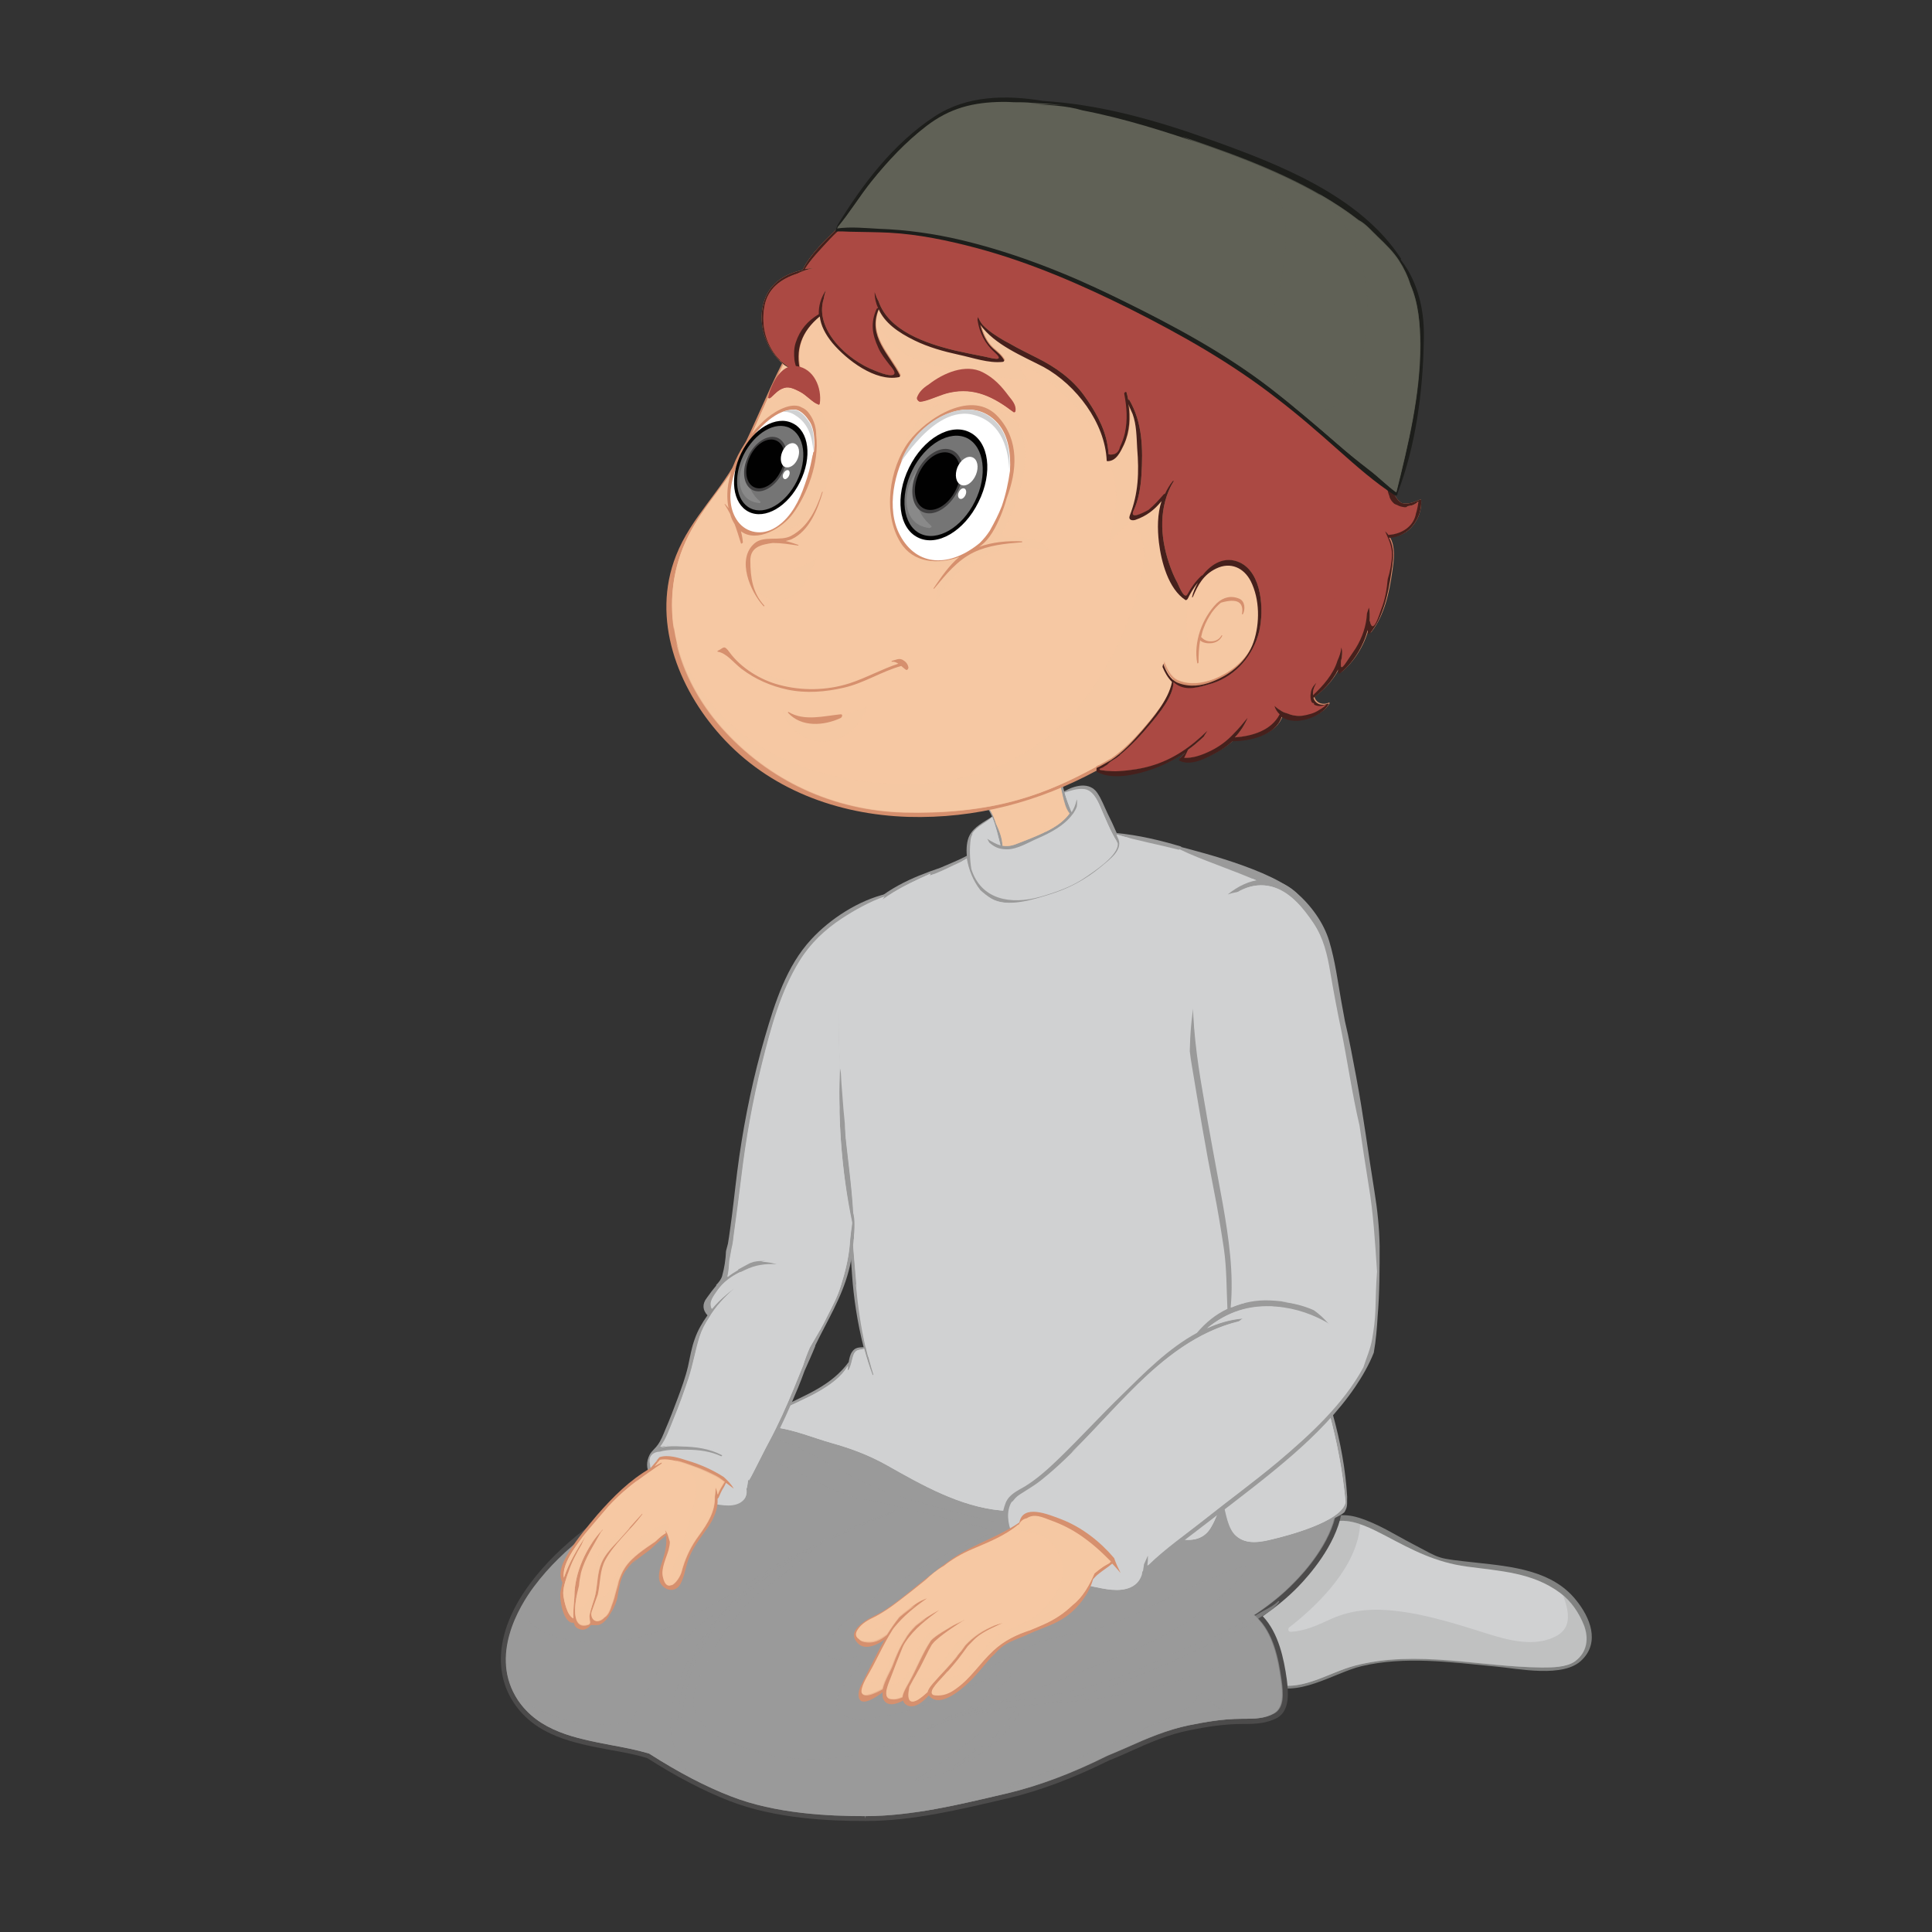 <?xml version="1.0" encoding="utf-8"?>
<!-- Generator: Adobe Illustrator 26.0.0, SVG Export Plug-In . SVG Version: 6.00 Build 0)  -->
<svg version="1.1" id="Layer_1" xmlns="http://www.w3.org/2000/svg" xmlns:xlink="http://www.w3.org/1999/xlink" x="0px" y="0px"
	 viewBox="0 0 595.3 595.3" style="enable-background:new 0 0 595.3 595.3;" xml:space="preserve">
<rect x="0" y="0" width="595.3" height="595.3" fill="#333333" stroke="none"/>
<style type="text/css">
	.st0{fill:#818281;}
	.st1{fill:#D0D1D2;}
	.st2{opacity:0.3;fill:#9A9A9A;}
	.st3{fill:#4C4B4B;}
	.st4{fill:#9A9A9A;}
	.st5{opacity:0.6;fill:#9A9A9A;}
	.st6{fill:#F6C8A3;}
	.st7{opacity:0.7;fill:#F6C8A3;}
	.st8{fill:#D6906E;}
	.st9{fill:#AB4943;}
	.st10{fill:#FFFFFF;}
	.st11{opacity:0.7;}
	.st12{fill:#46201C;}
	.st13{fill:#1D1E1B;}
	.st14{fill:#606156;}
	.st15{opacity:0.7;fill:#606156;}
	.st16{fill:#010101;}
	.st17{fill:#757575;}
	.st18{fill:#898989;}
	.st19{fill:#403F40;}
</style>
<g>
	<g>
		<g>
			<g>
				<g>
					<path class="st0" d="M485.6,493c-7.3-9.1-19.6-10.3-30.7-11.5c-12.7-1.4-10.5-1-19.5-5.7c-5.6-2.9-10.7-6.3-16.9-8.2
						c-9.1-2.8-15.7,2.9-20.8,9.2c-0.2,0.2-0.1,0.4,0,0.4c-2.3,2.9-4.6,5.7-8.1,7.6c-3.9,2.2-7.7,4.3-11.4,6.8
						c-3.3,2.2-2.7,5.6-1.3,8.6c0,0,0,0,0,0.1c3.6,6.6,6.5,14.3,13.6,18.4c8.8,5,20.6-3.3,29-5.3c13.4-3.2,27.8-1.2,41.3,0.1
						c6.9,0.6,21.1,3.7,26.7-2.1C493,505.9,490,498.4,485.6,493z"/>
					<path class="st1" d="M485.3,511.9c-2.7,1.9-7.1,1.9-10.3,1.9c-19.3-0.2-38.3-5.5-57.4-0.6c-8.6,2.2-17.6,9-26.6,5
						c-5.8-2.6-9.1-9-11.9-14.5c0,0,0-0.1,0-0.1c-1.9-3.5-3.3-8.9,0.6-11.5c3.3-2.2,6.6-4.1,10.1-5.9c4.3-2.2,7-5.7,9.3-9.6
						c3.6-4.4,7.7-7.9,14-8c4.9-0.1,9.7,2.5,13.8,4.6c8.3,4.4,15.4,8.2,25.1,9.5c10.3,1.4,20.2,1.8,28.7,8.1
						c3.5,2.6,5.9,6.3,7.4,10.1C489.5,504.7,489.2,509,485.3,511.9z"/>
					<path class="st2" d="M488.1,500.8c-1.4-3.5-3.5-6.8-6.5-9.3c1.7,4.5,2.9,9.7-1.7,12.4c-6.8,3.9-15.2,1.5-22.2-0.7
						c-9.8-3.1-20.2-6.4-30.5-7.1c-6.2-0.4-11.7,0.3-17.4,2.9c-3.9,1.8-7.8,3.6-12.1,3.8c-0.9,0-0.9-1-0.4-1.4
						c9.3-7.2,21.1-19.1,21.8-31.8c-1.9-0.6-3.9-1.1-5.9-1c-6.4,0.2-10.4,3.7-14.1,8c-2.2,3.9-5,7.4-9.3,9.6
						c-3.5,1.8-6.9,3.7-10.2,5.9c-3.9,2.6-2.5,8-0.6,11.5c0,0,0,0.1,0,0.1c2.9,5.5,6.1,11.9,11.9,14.5c9.1,4,18-2.8,26.6-5
						c19.1-4.8,38.1,0.4,57.4,0.6c3.2,0,7.6,0,10.3-1.9C489.3,509,489.7,504.7,488.1,500.8z"/>
				</g>
				<g>
					<path class="st3" d="M266.7,561.1h-0.1c-11.2,0-27.8-0.7-41.9-6.2c-7.9-3.1-16.2-7.4-25.3-13.2c-3.6-1.1-7.4-1.8-11.4-2.5
						c-11.2-2.1-22.8-4.3-29.6-14.4c-6.8-10.1-5-23.5,4.9-36.8c9.6-12.9,22.6-21.4,36.3-29.8c13.9-8.5,26.9-15.1,39.6-20.2
						c16.2-8.7,35.7-12.7,61.6-12.7c12.2,0,24.3,0.9,35.7,1.8c8.2,0.6,17.8,1.6,27.1,3.9c1.7,0.4,3.4,0.8,5.1,1.2
						c6.9,1.6,14,3.2,20.1,6.2c2.6,1.3,4.7,2.8,7,4.5c0.8,0.6,1.6,1.2,2.4,1.8c0.9,0.6,1.8,1.2,2.8,1.9c2.2,1.5,4.5,3,6.5,4.9
						c1.6,1.5,2.8,3.2,3.7,4.6l0.2,0.3l-0.1,0.3c0.8,1.1,1.5,2.3,2.1,3.7l0.1,0.2l0,0.2c0,0.1,0,0,0-0.1c0.2,1.8,0.1,3.5,0,5.3
						l0,0.4l-0.2,0.1c-1.9,9.8-9.9,18.9-13.3,22.4c-3.2,3.3-6.9,6.3-10.9,9.1c4.9,5.2,6.5,13.1,7.4,19.5c0.4,3.4,1.2,9.6-3.1,11.9
						c-3.1,1.6-6.5,1.8-9.7,1.8l0,0h-0.8h0c-5.8,0-11.2,0.9-16.2,1.9c-6.7,1.3-12.6,3.9-18.8,6.7c-2,0.9-4,1.8-6.1,2.6
						c-10.9,5.4-21.1,9.3-31.2,11.7l-0.9,0.2C295.6,557.6,281.1,561.1,266.7,561.1z"/>
					<path class="st4" d="M300.8,426.8c-25.6,0-45,4-61,12.6c-12.7,5-25.5,11.6-39.4,20.1c-13.5,8.3-26.5,16.8-35.9,29.4
						c-4.5,6-13.9,21.5-4.9,35c6.5,9.6,17.7,11.7,28.6,13.8c3.9,0.7,8,1.5,11.7,2.6l0.2,0.1c9.1,5.8,17.3,10.1,25.1,13.1
						c13.8,5.4,30.2,6.1,41.3,6.1l0.1,0.8v-0.8c14.2,0,28.6-3.5,42.6-6.8l0.9-0.2c10-2.4,20.1-6.2,30.9-11.6
						c2.1-0.9,4.1-1.7,6.1-2.6c6-2.7,12.3-5.4,19.1-6.8c5-1,10.5-2,16.3-2h0.9l0,0c3.1,0,6.2-0.1,8.9-1.6c3.2-1.7,2.9-6.2,2.3-10.4
						c-0.9-6.5-2.5-14.5-7.6-19.3l-0.7-0.7l0.8-0.5c4.3-2.9,8.1-6,11.4-9.4c3.4-3.4,11.4-12.4,13-21.9l0.1-0.6h0.1
						c0.1-1.6,0.1-2.9-0.1-4.3l0-0.1v0c-0.6-1.2-1.2-2.3-1.9-3.3c-0.2-0.3-0.2-0.6-0.2-0.9c-0.9-1.4-2-2.8-3.3-4.1
						c-1.9-1.8-4.1-3.3-6.3-4.7c-0.9-0.6-1.9-1.2-2.8-1.9c-0.8-0.6-1.7-1.2-2.5-1.8c-2.2-1.6-4.2-3.2-6.7-4.4
						c-5.9-2.9-13-4.5-19.8-6c-1.7-0.4-3.5-0.8-5.1-1.2c-9.2-2.2-18.7-3.2-26.9-3.8C325,427.7,312.9,426.8,300.8,426.8z"/>
					<path class="st5" d="M411.8,460.8l0-0.1v0c-0.6-1.2-1.2-2.3-1.9-3.3c-0.2-0.3-0.2-0.6-0.2-0.9c-0.9-1.4-2-2.8-3.3-4.1
						c-1.9-1.8-4.1-3.3-6.3-4.7c-0.9-0.6-1.9-1.2-2.8-1.9c-0.8-0.6-1.7-1.2-2.5-1.8c-2.2-1.6-4.2-3.2-6.7-4.4
						c-5.9-2.9-13-4.5-19.8-6c-1.7-0.4-3.5-0.8-5.1-1.2c-9.2-2.2-18.7-3.2-26.9-3.8c-11.3-0.9-23.4-1.8-35.5-1.8
						c-25.6,0-45,4-61,12.6c-6.3,2.5-12.7,5.4-19.3,8.8c9.9-0.4,18.8,1.9,27.8,6.7c5.6,3,11.2,5.9,17.6,7c6.4,1.1,40.9,9.6,40.5,9.8
						c-6.8,3.7-14,6.5-20.7,10.3c-6.9,4-13.9,8.1-20.1,13.2c-3.5,3-7.7,6.2-10,10.2c-1.7,3.1-1,6.4,3.2,5.9c2-0.2,4-0.7,6-0.9
						c0.6-0.1,0.9,0.7,0.7,1.2c-1.8,3.7-10.3,11.3-6.9,15.7c3.1,4,10.5,2.1,14.6,1.4c13.2-2.5,24.4-9.7,37.2-13.3
						c0.8-0.2,1.2,0.7,0.8,1.3c-5.5,6.3-13.1,9.8-20.3,13.7c-7.7,4.2-16,7.6-24.5,9.6c-13.7,3.3-26.8,2.7-39.9-2.6
						c-4.5-1.8-9.6-4.5-11.9-9c-2.5-4.9,0.9-12.1,3.3-16.4c3.4-6.4,7.7-13.1,12.9-18.3c6-5.9,13.4-10.1,19.5-15.9
						c-4.9,0.4-9.6,3.5-13.6,6c-4.5,2.9-9.1,5.8-13.6,8.6c-9.7,6-19.5,11.2-30.9,12.9c-12,1.8-25.7,0.5-32.2-9
						c-3.8,7.5-6.7,18-0.3,27.6c6.5,9.6,17.7,11.7,28.6,13.8c3.9,0.7,8,1.5,11.7,2.6l0.2,0.1c9.1,5.8,17.3,10.1,25.1,13.1
						c13.8,5.4,30.2,6.1,41.3,6.1l0.1,0.8v-0.8c14.2,0,28.6-3.5,42.6-6.8l0.9-0.2c10-2.4,20.1-6.2,30.9-11.6
						c2.1-0.9,4.1-1.7,6.1-2.6c6-2.7,12.3-5.4,19.1-6.8c5-1,10.5-2,16.3-2h0.9c3.1,0,6.2-0.1,8.9-1.6c3.2-1.7,2.9-6.2,2.3-10.4
						c-0.9-6.5-2.5-14.5-7.6-19.3l-0.7-0.7l0.8-0.5c4.3-2.9,8.1-6,11.4-9.4c3.4-3.4,11.4-12.4,13-21.9l0.1-0.6h0.1
						C412,463.6,412,462.2,411.8,460.8z"/>
					<path class="st5" d="M206.7,529.5c1.1-13.5,9.4-26.7,19.6-36.4c-10.1,6.5-19.6,14.3-25.4,24.9c-1.9,3.5-3.7,7.1-5.6,10.6
						c-0.4,0.7-0.8,1.7-1.7,1.9c-4.1,1-8.1,1.2-12.3,0.6c-7.7-1.1-19.2-3.9-23.8-11.3c0.6,1.3,1.3,2.7,2.1,4
						c6.5,9.6,17.7,11.7,28.6,13.8c3.9,0.7,8,1.5,11.7,2.6l0.2,0.1c4.8,3.1,9.4,5.7,13.8,8C209.2,543,206.1,536.5,206.7,529.5z"/>
					<path class="st5" d="M296.3,543.5c3.7-2.5,4.5-5.7,5.4-9.3c-6.6,5.4-13.4,10.3-20.7,14.8C286.4,548,292,546.4,296.3,543.5z"/>
					<path class="st5" d="M411.8,460.8l0-0.1v0c-0.6-1.2-1.2-2.3-1.9-3.3c-0.2-0.3-0.2-0.6-0.2-0.9c-0.9-1.4-2-2.8-3.3-4.1
						c-1.9-1.8-4.1-3.3-6.3-4.7c-0.9-0.6-1.9-1.2-2.8-1.9c-0.8-0.6-1.7-1.2-2.5-1.8c-2.2-1.6-4.2-3.2-6.7-4.4
						c-5.9-2.9-13-4.5-19.8-6c-1.7-0.4-3.5-0.8-5.1-1.2c-9.2-2.2-18.7-3.2-26.9-3.8c-11.3-0.9-23.4-1.8-35.5-1.8
						c-25.6,0-45,4-61,12.6c-2,0.8-4.1,1.7-6.1,2.6c1.4,0.2,2.8,0.4,4.2,0.9c5.4,1.7,10.6,4.3,15.5,7c5.5,3,10.7,6.3,16.5,8.6
						c5.1,2,10.3,3.6,15.5,5c12.2,3.4,24.5,6.6,37.1,8.5c12.5,1.9,25,1.1,37.5,2.7c0.8,0.1,1.1,1,0.4,1.4
						c-11.4,8-24.5,13.5-36.8,19.9c-6.5,3.4-13.2,6.8-18.9,11.6c-4,3.4-7.3,7.5-10.9,11.4c6.7-3.2,13.5-6.3,20.1-9.8
						c3.1-1.7,6.4-3.4,9.9-4.3c3.9-1,7.8-1.5,11.7-2.4c8.9-2.1,16.7-6.3,24.9-10.3c7.4-3.6,14.9-7,22.7-9.5c0.8-0.2,1.2,0.7,0.8,1.3
						c-10.1,12.8-24.8,20.4-39.6,26.5c-16.5,6.8-33.1,13.2-50.1,18.5c5.7-0.3,11.4-1.7,17-2.8c6.9-1.3,13.7-1.4,20.6-2.1
						c14.8-1.4,29.2-5,43.1-10.3c0.4-0.2,0.8,0.2,1,0.5c1.6,3.8,1.7,7.7,1,11.7c-0.1,0.5-0.7,0.7-1.1,0.5c-2.1-1.6-4.1-3.5-6.2-5.1
						c-1.5,3.7-4.8,5.9-8.5,7.5c-5.6,2.4-11.2,4.8-16.7,7.3c-13.3,6-26.6,12.4-40.5,16.7c-7.1,2.2-14.4,4.1-21.8,5.5
						c9.2-1.3,18.4-3.5,27.4-5.6l0.9-0.2c10-2.4,20.1-6.2,30.9-11.6c2.1-0.9,4.1-1.7,6.1-2.6c6-2.7,12.3-5.4,19.1-6.8
						c5-1,10.5-2,16.3-2h0.9c3.1,0,6.2-0.1,8.9-1.6c3.2-1.7,2.9-6.2,2.3-10.4c-0.9-6.5-2.5-14.5-7.6-19.3l-0.7-0.7l0.8-0.5
						c4.3-2.9,8.1-6,11.4-9.4c3.4-3.4,11.4-12.4,13-21.9l0.1-0.6h0.1C412,463.6,412,462.2,411.8,460.8z"/>
					<path class="st5" d="M393.8,493.4c-1.1,1.2-3.1,2.2-4.6,3c-2.1,1.1-3.9,2.5-6,3.5c-4.8,2.1-9.3,4.7-14.2,6.5
						c-9.1,3.3-17.5,8.3-26.7,11.2c-9.8,3.1-19.6,5.5-29.8,6.4c-9.7,0.8-18.2,3.7-26.7,8.1c-0.2,0.1-0.4,0.7,0,0.5
						c4.6-1.5,8.8-3.6,13.6-4.8c4.6-1.1,9.2-1.5,13.9-1.9c-2.3,3.9-4.6,7.4-8.1,10.3c-1,0.8-10.6,7.1-10.5,7.5
						c-0.1-0.3-0.5,0.1-0.5,0.2c0,0.1,0,0.2,0,0.3c0,0.2,0.1,0.2,0.3,0.2c4.5-1.1,8.9-4.9,12.4-7.8c3.2-2.7,6.7-6.8,8.1-10.9
						c0.4,0,0.9-0.1,1.3-0.1c10.1-0.9,20.3-4,29.7-7.4c9.5-3.5,19-7.9,28.2-12.2c4.2-2,8.5-3.9,12.3-6.5c2.3-1.5,6.2-3.6,7.7-6
						C394,493.3,393.9,493.3,393.8,493.4z"/>
				</g>
				<path class="st5" d="M275.9,465.4c-16.1,5.9-31.2,12.6-44.7,23.5c-12.6,10.3-21.3,24.3-22.4,40.7c-0.1,0.9,1.1,0.1,1.2-0.4
					c1-7.9,2.9-15.3,6.8-22.3c3.8-6.9,9.7-12.8,15.8-17.9c12.9-10.7,27.8-17,43.2-23.2C276,465.8,276.1,465.3,275.9,465.4z"/>
			</g>
			<path class="st4" d="M415.1,461.2L415.1,461.2c-1-16.9-6.3-33.8-13-49.2c-1.8-4.1-3.7-8-3.8-12.5c-0.1-3.7,0.8-7.4,0.9-11.2
				c0.1-7.8-6.6-12.9-7.9-20.3c1.8-12.1,1.9-24.9,0-36.6c-0.8-11.5-2.5-22.9-5.1-34c-2.1-8.7,19.9-11.9,15.4-19.7
				c-4.9-8.5-32-15.2-37.6-16.7c0-0.1-0.1-0.2-0.2-0.2c-6.4-1.9-13.1-3.5-19.7-4.1c-0.9-2.1-1.9-4.2-2.9-6.2c-1-2.1-1.8-4.3-3.1-6.2
				c-2.4-3.5-7-2.3-10.1-0.5c0,0,0,0-0.1,0c-0.3-1-0.5-2-0.7-3v0c0,0,0,0,0,0c0-0.2-0.1-0.4-0.1-0.7c0,0,0,0.1,0,0.1
				c-2.4-7.2-22,2-23.7,7.5c0,0.1-0.1,0.3,0,0.4c0.5,0.6,0.5,0.6,0.8,0.8c0.6,0.8,1,1.7,1.5,2.7c-2.6,1.8-5.5,3-7,5.9
				c-0.8,1.6-1,3.9-0.8,6.2c-2.6,1.4-5.5,2.5-8.2,3.7c-8.9,3-17.3,6.7-23.8,13.9c-7.1,7.8-8.4,19.4-8.9,29.4
				c-1.2,21.4,2.3,42.9,4.8,64.2c-0.1,0.2-0.2,0.5-0.3,0.8c0.2,5.5,0.6,11.1,1,16.5c0.5,7.7,1.7,15.4,3.6,22.9
				c-1.5,0.1-2.6,0-3.6,1.5c-0.6,0.9-0.8,2-1,3.1c-5.4,7.3-13.1,10-21,14c-2.3,1.1-7.4,5-2.6,6.6c0.2,0,0.4,0,0.5-0.2
				c7,1.7,14.1,4.2,21,6.3c7,2.1,13.1,5.8,19.5,9.2c12.6,6.7,24.6,11.7,39.2,10.7c8.3-0.6,16.2-1.6,24.4-0.6
				c8.1,1,13.8,4.5,20.3,8.9c7.1,4.8,11.9-4.7,13.8-10.5c0.4,3.7,1.3,8.7,4.4,10.6c4.3,2.7,10.1,0.8,14.6-0.4
				c5.9-1.6,11.7-4.4,17.1-7.3c0.6-0.3,1.2-0.7,1.6-1.1c0.1-0.2,0.2-0.4,0.3-0.6C415.3,464,415,462.7,415.1,461.2z"/>
			<path class="st6" d="M304.8,249.2c0-0.1,0.1-0.1,0-0.2c-2.2-3.2,5.4-6.2,6.9-7c3.3-1.8,12.6-6.4,14.7-0.7c0,0.1,0.1,0.1,0.2,0.1
				c0.2,1.3,0.5,2.6,0.8,3.9c0.4,1.8,0.9,3.9,2.1,5.4c-2.7,3.7-7.3,5.7-11.6,7.5c-1.5,0.6-3,1.2-4.6,1.8c-1.7,0.7-3.1,0.8-4.4,0.6
				c-0.1-2.4-1-4.7-2-6.8C306.4,252.2,305.8,250.6,304.8,249.2z"/>
			<path class="st7" d="M304.8,249.2c0-0.1,0.1-0.1,0-0.2c-2.2-3.2,5.4-6.2,6.9-7c3.3-1.8,12.6-6.4,14.7-0.7c0,0.1,0.1,0.1,0.2,0.1
				c0.2,1.3,0.5,2.6,0.8,3.9c0.4,1.8,0.9,3.9,2.1,5.4c-2.7,3.7-7.3,5.7-11.6,7.5c-1.5,0.6-3,1.2-4.6,1.8c-1.7,0.7-3.1,0.8-4.4,0.6
				c-0.1-2.4-1-4.7-2-6.8C306.4,252.2,305.8,250.6,304.8,249.2z"/>
			<path class="st7" d="M327.5,245.3c-0.3-1.3-0.6-2.6-0.8-3.9c-0.1,0-0.2,0-0.2-0.1c-2.2-5.7-11.4-1-14.7,0.7
				c-1.6,0.8-9.2,3.8-6.9,7c0,0.1,0,0.1,0,0.2c0.2,0.3,0.4,0.7,0.6,1c4.3,0.6,8.9-1.7,13.4-0.6c1,0.2,1.5,1.3,1.8,2.1
				c0.6,1.5,1.1,3.1,1.5,4.6c2.9-1.4,5.6-3.2,7.4-5.7C328.4,249.2,328,247.1,327.5,245.3z"/>
			<path class="st1" d="M299.1,258.6c0.4-3.2,4.6-4.6,6.7-6.6c1.1,2.8,1.8,5.8,2.5,8.5c-1.4-0.4-2.8-1.2-4.2-2.1
				c0.2,0.5,0.5,1,0.8,1.5c1.5,1.4,2.9,2.2,5.5,2.1c3.2-0.1,6.7-2.2,9.5-3.4c3.9-1.7,8.1-3.9,10.6-7.3c0.1,0,0.1-0.1,0.1-0.1
				c0.5-0.8,1-1.6,1.3-2.4c0.1-0.8,0.1-1.7,0-2.5c-0.1,0.1-0.1,0.2-0.2,0.3c-0.3,1.4-0.8,2.6-1.5,3.7c-0.8-1.9-1.5-3.8-2.1-5.8
				c0,0,0,0,0,0c1.9-0.6,3.7-1.2,5.7-1.1c2.9,0.1,4.3,3.1,5.3,5.4c1.6,3.7,3.2,7.6,5.3,11c0.5,3.8-7.8,9-9.6,10.3
				c-4.2,3-9.3,4.8-14.2,6.2c-9.2,2.6-18.3,0.9-21.3-8.5C298.8,264.6,298.7,261.5,299.1,258.6z"/>
			<path class="st1" d="M339,248.5c-1-2.2-2.4-5.3-5.3-5.4c-2-0.1-3.8,0.5-5.7,1.1c0,0,0,0,0,0c0.6,2,1.3,3.9,2.1,5.8
				c0.7-1.1,1.2-2.3,1.5-3.7c0-0.1,0.1-0.2,0.2-0.3c0.1,0.8,0.1,1.7,0,2.5c-0.3,0.9-0.8,1.7-1.3,2.4c0,0-0.1,0.1-0.1,0.1
				c-2.5,3.4-6.7,5.6-10.6,7.3c-2.8,1.2-6.3,3.4-9.5,3.4c-2.6,0-4-0.8-5.5-2.1c-0.3-0.5-0.5-1-0.8-1.5c1.5,0.9,2.8,1.7,4.2,2.1
				c-0.7-2.6-1.3-5.7-2.5-8.5c-1.7,1.7-4.8,2.9-6.1,5.1c0.2,3,5.6,5,7.8,5.5c6.6,1.5,14.1,0.6,19.5-3.6c0.6-0.5,1.7,0.1,1.2,0.9
				c-2.4,3.7-4.9,7.3-8.5,9.6c1.9-0.3,3.7-0.7,5.5-1.3c0.4-0.1,0.8,0.2,0.9,0.6c0.8,3.2-0.6,5.2-2.9,6.1c0,0.1,0,0.1,0.1,0.2
				c4-1.3,7.9-2.9,11.3-5.3c1.8-1.3,10.1-6.6,9.6-10.3C342.1,256.1,340.6,252.2,339,248.5z"/>
			<path class="st1" d="M392.3,474.2c-3.9,0.9-8.3,1.9-11.5-1c-2.5-2.2-3.1-7-3.9-10.1c0-0.1,0-0.1,0.1-0.2c0.1-0.4-0.5-0.2-0.6,0
				c-1,2.7-1.9,5.4-3.4,7.8c-1.7,2.9-4.5,4.1-8.3,3.7c-1.5-0.5-3-1.9-4.2-2.9c-4-3.2-8.9-4.8-13.8-6c-12.8-3.1-25.5,1.1-38.4-0.1
				c-12.6-1.2-24.2-7.8-35-13.9c-5.5-3.1-11.1-5.2-17.2-6.9c-5.6-1.6-11.6-4.2-17.5-4.8c0-0.1-0.1-0.1-0.2-0.2
				c-4.6-2.6,5-6.4,6.6-7.2c2.4-1.1,4.8-2.2,7-3.5c3.5-2,7.1-4.4,9.2-8c0,0.4-0.1,0.7-0.1,1.1c-0.1,0.4,0.4,0.2,0.5-0.1
				c0.5-1.1,0.8-2.4,1.1-3.6c0.3-1.1,0.7-2.2,2.1-2.4c0.5-0.1,1-0.1,1.4-0.3c0.8,2.7,1.6,5.5,2.6,8.1c0.1,0.2,0.3-0.1,0.3-0.2
				c-0.9-2.8-1.6-5.5-2.2-8.3c0.1-0.1,0.1-0.2-0.1-0.2c-1.7-7.6-2.7-15.4-3.3-23.3c-0.3-3.2-0.5-6.5-0.8-9.7c0.2,0,0.4-0.3,0.4-0.4
				c0.1-10-1.3-19.8-2.4-29.7c-1.2-11-2-21.9-2.3-33c-0.2-10.9,0.3-23,5.5-32.8c4.5-8.5,14.1-13,22.8-16.9c-0.1,0.2-0.1,0.4-0.2,0.6
				c2.5-0.9,4.9-2,7.3-3.2c1.3-0.6,2.8-1.2,4.1-2.1c0.6,3.6,2,7,4.2,9.8c1,0.9,2.1,1.8,3.4,2.6c5.2,3,13.1,0.4,18.2-1.2
				c5.8-1.8,11.1-4.6,15.8-8.5c2.7-2.3,7.3-5.4,5.1-9.2c0,0,0,0,0,0c-0.1-0.3-0.2-0.6-0.4-0.8c6.2,1.8,12.6,3,18.9,4.6
				c0.1,0,0.3,0,0.4-0.1c13.1,6.5,39.5,12.3,42.7,25.4c4.5,18.8-14.4,52-15,71.2l0,0c-0.5,7.4-1.5,14.8-2.9,22
				c-0.1,0.3,0.4,0.1,0.4-0.1c0.9-3.5,1.7-7.1,2.3-10.8c1,6.5,6.2,11.2,6.9,17.9c0.4,3.6-0.7,7.4-0.9,11.1c-0.2,3.7,0.6,5.9,2.2,9.2
				c8.1,16.9,13.6,36.6,15.3,55.3C413.5,468.9,396.1,473.3,392.3,474.2z"/>
			<path class="st1" d="M260.9,296.5c2.6-6.9,6.4-13.5,12.4-18c4.5-3.3,9.9-5.8,14.5-9.2c-0.4,0.2-0.9,0.3-1.3,0.5
				c0.1-0.2,0.1-0.4,0.2-0.6c-8.7,3.9-18.3,8.5-22.8,16.9c-2.7,5.1-4.1,10.8-4.9,16.6C259.5,300.6,260.2,298.6,260.9,296.5z"/>
			<path class="st1" d="M297.8,264.6c-0.4,0.3-0.8,0.5-1.3,0.7c-0.5,2.6-0.4,5.3,0.3,7.8c2.7,9.2,13,11.9,21.6,10.3
				c13.7-2.5,21.7-14.3,29.6-25.2c-1.3-0.3-2.7-0.7-4-1.1c0.1,0.3,0.2,0.5,0.3,0.8c0,0,0,0,0,0c2.2,3.8-2.4,6.9-5.1,9.2
				c-4.7,3.9-9.9,6.7-15.8,8.5c-5.1,1.6-13.1,4.2-18.2,1.2c-1.3-0.8-2.4-1.6-3.4-2.6C299.8,271.6,298.4,268.2,297.8,264.6z"/>
			<path class="st1" d="M399.3,407.6c-1.6-3.3-2.4-5.5-2.2-9.2c0.2-3.6,1.3-7.4,0.9-11.1c-0.7-6.8-6-11.4-6.9-17.9
				c-0.6,3.7-1.4,7.3-2.3,10.8c-0.1,0.2-0.5,0.4-0.4,0.1c1.3-7.2,2.3-14.6,2.9-22l0,0c0.6-19.3,19.5-52.5,15-71.2
				c-1.8-7.2-10.6-12.2-20.3-16.3c-2.3,0.6-4.4,1.5-6.4,2.9c-9.1,6.7-12.5,19.5-14.5,30.1c-3.5,18.5-4.1,37.5-8,55.9
				c-3.2,15-9.4,31.2-23.6,38.9c-14.5,7.9-33.5,4.6-46.6-4.7c-14.2-10.1-22.3-27.2-26.3-43.8c0.1,0.6,0.1,1.2,0.2,1.8
				c1.1,9.9,2.5,19.7,2.4,29.7c0,0.1-0.2,0.4-0.4,0.4c0.2,3.2,0.5,6.5,0.8,9.7c0.7,7.9,1.6,15.6,3.3,23.3c0.1,0,0.1,0.1,0.1,0.2
				c0.6,2.8,1.4,5.6,2.2,8.3c0,0.1-0.2,0.3-0.3,0.2c-1-2.7-1.9-5.4-2.6-8.1c-0.5,0.1-0.9,0.2-1.4,0.3c-1.4,0.2-1.8,1.3-2.1,2.4
				c-0.3,1.2-0.5,2.5-1.1,3.6c-0.1,0.2-0.6,0.4-0.5,0.1c0.1-0.4,0.1-0.7,0.1-1.1c-2.1,3.5-5.6,5.9-9.2,8c-2.3,1.3-4.7,2.3-7,3.5
				c-1.6,0.7-11.1,4.6-6.6,7.2c0.1,0,0.1,0.1,0.2,0.2c5.9,0.7,11.8,3.2,17.5,4.8c6.1,1.7,11.7,3.8,17.2,6.9
				c10.8,6.1,22.4,12.7,35,13.9c12.9,1.3,25.5-3,38.4,0.1c4.9,1.2,9.8,2.8,13.8,6c1.2,1,2.7,2.4,4.2,2.9c3.8,0.4,6.6-0.8,8.3-3.7
				c1.5-2.5,2.3-5.1,3.4-7.8c0.1-0.3,0.8-0.5,0.6,0c0,0.1,0,0.1-0.1,0.2c0.9,3.1,1.5,7.9,3.9,10.1c3.2,2.9,7.7,2,11.5,1
				c3.8-0.9,21.1-5.3,22.2-11.3C412.9,444.3,407.4,424.5,399.3,407.6z"/>
			<path class="st1" d="M283.2,437.6c-6.6-9-11.4-19.2-15.1-29.7c-1.5-4-3-8.2-4.4-12.3c0.6,6.6,1.5,13.1,3,19.6
				c0.1,0,0.1,0.1,0.1,0.2c0.2,0.8,0.4,1.6,0.6,2.4C271.2,425.3,276.4,432,283.2,437.6z"/>
			<path class="st1" d="M399.3,407.6c-1.6-3.3-2.4-5.5-2.2-9.2c0.2-3.6,1.3-7.4,0.9-11.1c-0.7-6.8-6-11.4-6.9-17.9
				c-0.6,3.7-1.4,7.3-2.3,10.8c-0.1,0.2-0.5,0.4-0.4,0.1c1.3-7.2,2.3-14.6,2.9-22l0,0c0.6-19.3,19.5-52.5,15-71.2
				c-1.8-7.2-10.6-12.2-20.3-16.3c-2.3,0.6-4.4,1.5-6.4,2.9c-9.1,6.7-12.5,19.5-14.5,30.1c-3.5,18.5-4.1,37.5-8,55.9
				c-3.2,15-9.4,31.2-23.6,38.9c-8.8,4.8-19.2,5.4-28.9,3.2c18.1,6.9,40.8,1,55.1-12.7c0.5-0.5,1.3-0.1,1.3,0.5
				c1.1,12.2-5.6,22.5-13.9,30.8c-10.2,10.1-21.4,19.4-32.9,28c-4.8,3.6-10.2,5.9-16.3,5c-6.4-1-11.7-4.1-17.3-7.3
				c-6.7-3.8-13.8-7.5-21.4-8.9c-7.1-1.3-14.2-0.4-21.4-0.5c-0.7,1-0.7,1.9,0.7,2.8c0.1,0,0.1,0.1,0.2,0.2
				c5.9,0.7,11.8,3.2,17.5,4.8c6.1,1.7,11.7,3.8,17.2,6.9c10.8,6.1,22.4,12.7,35,13.9c12.9,1.3,25.5-3,38.4,0.1
				c4.9,1.2,9.8,2.8,13.8,6c1.2,1,2.7,2.4,4.2,2.9c3.8,0.4,6.6-0.8,8.3-3.7c1.5-2.5,2.3-5.1,3.4-7.8c0.1-0.3,0.8-0.5,0.6,0
				c0,0.1,0,0.1-0.1,0.2c0.9,3.1,1.5,7.9,3.9,10.1c3.2,2.9,7.7,2,11.5,1c3.8-0.9,21.1-5.3,22.2-11.3
				C412.9,444.3,407.4,424.5,399.3,407.6z"/>
			<g>
				<g>
					<path class="st4" d="M423.5,367.1c-1.9-11.7-3.4-23.5-5.6-35.2c-1.1-5.7-2.1-11.5-3.5-17.3c-0.4-2-0.7-4-1.1-6
						c-1.1-6.2-1.9-12.5-3.7-18.5c-1.7-5.8-5.7-11.2-10.2-15.1c-7-6.2-14.8-4.5-21.1,0.6c3.2-1.1,6.6-1.3,10.3,0.2
						c0.6,0.2,0.8,1.1,0.2,1.4c-11.1,5.9-18.5,19.4-20.8,31.5c-0.9,5-1.3,10.1-1.4,15.2c0.2,1.6,0.4,3.2,0.7,4.8
						c2.1,12.6,4.2,25.3,6.7,37.9c1.2,6,2.2,12.1,3.1,18.1c0.9,6.2,0.8,12.3,1.1,18.6c-3.6,1.7-6.7,4.2-9.4,7.4
						c-8.7,4.7-16.2,12.3-23,19c-6.6,6.4-12.8,13.2-19.4,19.6c-3.2,3.1-6.7,6.3-10.6,8.7c-2.2,1.3-4.8,2.4-5.9,5
						c-4.8,12,7.6,21.8,17.4,25.3c6.2,2.3,14,4.4,20.5,2.5c2.8-0.8,4.3-3.1,5-5.7c6.2-6.4,14-11.8,21-17.3
						c8.3-6.4,16.7-12.7,24.6-19.6c7.1-6.2,13.9-13.1,19.2-20.9c2.1-3.1,4.2-6.7,5.7-10.5c0.7-3.9,1-7.9,1.2-11.4
						c0.6-7.1,0.6-14.3,0.6-21.4C425,378.2,424.4,372.6,423.5,367.1z"/>
					<path class="st1" d="M423.8,403.7c-0.1,3-0.5,6-1,8.9c-0.5,3-1.8,5.8-2.7,8.7c-6.2,11.5-16.8,21.1-26.4,29.2
						c-7.3,6.1-15,11.7-22.4,17.6c-5.8,4.6-12.3,9.1-17.6,14.3c0.1-0.9,0.2-1.9,0.2-2.8c0-0.2-0.1-0.3-0.2-0.3
						c-0.4,0.9-0.8,1.8-1.2,2.7c-0.1,0.7-0.2,1.3-0.3,2c-0.3,0.3-0.3,0.7-0.3,1c-0.5,1.7-1.5,3.2-3.5,4.1c-3.4,1.5-7.9,0.5-11.3-0.2
						c-5.2-1.1-10.4-2.7-15-5.3c-4.5-2.5-8.1-6.3-10.1-11.1c-1.6-4-2-9.3,2.2-12c2.3-1.5,4.6-2.8,6.7-4.5
						c20-15.9,34.9-42.5,60.9-48.9c0.4-0.3,0.8-0.6,1.2-0.9c-3.9,0.3-7.6,1.4-11,3c6.2-5,12.9-7.3,21.3-6.6
						c6.1,0.5,11.7,2.5,16.8,5.6c-1.2-1.3-2.4-2.6-3.8-3.7c-0.4-0.3-0.8-0.6-1.2-0.9c-4.2-1.8-9-2.7-13.7-2.9
						c-4.3-0.2-8.3,0.6-12,2.2c1-10.5-0.6-21.4-2.4-31.8c-2-11.6-4.3-23.1-6.3-34.7c-1.8-10.8-3.2-21.2-3.1-32.1
						c0.9-5.9,1.8-11.9,4-17.3c1.1-2.2,2.4-4.6,3.9-6.7c0.2-0.3,0.5-0.6,0.7-0.9c3.9-4.6,9.6-7.8,15.7-6.2
						c5.6,1.5,9.7,6.6,12.8,11.2c3.1,4.6,4.3,9.8,5.2,15.2c1,5.9,2.1,11.7,3.3,17.5c2,9.8,3.4,19.9,5.7,29.7
						c0.9,6.1,1.8,12.2,2.8,18.3c1.5,8.9,2,17.7,2.6,26.7C424,395.8,423.9,399.8,423.8,403.7z"/>
					<path class="st1" d="M376.8,371.1c1.8,10.3,3.4,21.2,2.4,31.8c1.4-0.6,2.9-1.1,4.5-1.5c0.8-3.2,0.2-7.6,0-10.7
						c-0.3-3.8-0.7-7.6-1.3-11.4c-1.1-6.8-2.6-13.5-4.1-20.1c-2.4-10.6-4.9-21.2-6.7-32c-2.3-13.4-3.9-28.6,0.7-41.5
						c-0.2,0.5-0.5,1-0.8,1.5c-2.3,5.4-3.2,11.4-4,17.3c-0.1,10.9,1.2,21.3,3.1,32.1C372.5,348.1,374.7,359.6,376.8,371.1z"/>
					<path class="st1" d="M335.9,442.8c7.7-6.9,15.2-14.1,23.2-20.8c7.9-6.7,23.4-17.5,34.6-12.4c-1.8-1.7-4-3-6.5-3.9
						c-0.7-0.3-0.8-1.3,0-1.5c2.6-0.7,5.2-1.1,7.8-1.3c-0.6-0.1-1.2-0.1-1.8-0.2c-8.4-0.7-15.2,1.7-21.3,6.6c3.5-1.6,7.2-2.7,11-3
						c-0.4,0.3-0.8,0.6-1.2,0.9c-21.8,5.3-35.8,24.9-51.6,40.4C332.1,446,334,444.4,335.9,442.8z"/>
					<path class="st1" d="M421.5,365.1c-1-6.1-1.9-12.2-2.8-18.3c-2.2-9.8-3.7-19.8-5.7-29.7c-1.2-5.8-2.3-11.7-3.3-17.5
						c-0.9-5.4-2.1-10.6-5.2-15.2c-3-4.6-7.2-9.7-12.8-11.2c-6.1-1.6-11.8,1.6-15.7,6.2c-0.3,0.3-0.5,0.6-0.7,0.9
						c-0.1,0.1-0.2,0.3-0.2,0.4c2.2-2,4.8-3.6,7.7-3.9c6.7-0.8,10.1,4.8,12.1,10.3c3.2,8.6,5.7,17.3,6.9,26.5
						c2.9,21.3,5,42.6,6.8,64c0.4,4.7,0.9,9.4,1.2,14.1c0.2,3.2,0.1,6.2-2.6,8.3c-2.1,1.6-5.5,1.2-7.9,1.1c-1.5,0-2.9,0-4.4,0
						c3.4,0.4,6.8,1.2,9.9,2.6c0.4,0.3,0.8,0.6,1.2,0.9c1.4,1.1,2.6,2.4,3.8,3.7c-5.1-3.1-10.7-5.1-16.8-5.6
						c-0.7-0.1-1.4-0.1-2.1-0.1c6.5,2.1,11.7,6.7,15,13.5c0.4,0.8-0.6,1.6-1.2,0.9c-4.1-4.3-9.5-6.6-15.1-7.8
						c6.6,4.4,10.5,12.2,5,19.7c-8.4,11.5-19.3,20.1-29.4,29.9c-4.6,4.4-12.5,16.4-20,11c-2.5-1.8-4.7-4.2-7.5-5.4
						c-3.5-1.6-6.8-2.6-10.6-3.2c-5.6-0.9-11-1.4-15.4,1.6c-1.7,2.8-1.2,6.7,0.1,9.7c1.9,4.8,5.5,8.6,10.1,11.1
						c4.7,2.6,9.8,4.2,15,5.3c3.4,0.7,7.9,1.8,11.3,0.2c2-0.9,3-2.4,3.5-4.1c-0.1-0.3,0-0.7,0.3-1c0.1-0.7,0.3-1.3,0.3-2
						c0.4-0.9,0.8-1.8,1.2-2.7c0.1,0,0.2,0.1,0.2,0.3c0,0.9,0,1.8-0.2,2.8c5.3-5.3,11.8-9.7,17.6-14.3c7.4-5.9,15.1-11.5,22.4-17.6
						c9.6-8.1,20.2-17.7,26.4-29.2c1-2.9,2.2-5.7,2.7-8.7c0.5-2.9,0.9-5.9,1-8.9c0.1-4,0.2-8,0.3-11.9
						C423.5,382.9,423,374,421.5,365.1z"/>
				</g>
				<g>
					<path class="st8" d="M343.3,480.1c-4.4-5.2-10-9.5-16.1-11.9c-4.4-1.7-12-4.8-13.1,0.9c-6.2,4.3-13.7,6.6-20,10.7
						c-0.6,0.4-1.2,0.8-1.7,1.2c-2.8,1.9-10.9,8.4-11.6,9c-2.7,2.2-5.4,4.3-8.3,6.2c-2.2,1.4-4.8,2.3-6.8,3.9
						c-2.2,1.7-3.7,3.7-1.5,6.1c2.2,2.5,6,0.7,8.4-1c-0.9,1.5-1.7,3-2.5,4.6c-1.4,2.7-2.8,5.5-4.2,8.3c-0.8,1.6-1.6,3-1.3,4.8
						c0.6,3.3,5.5,0,7.4-1.5c-0.1,0.8-0.1,1.6,0.2,2.2c1.2,2.4,4,1.5,6.1,0.4c0.1,0.6,0.5,1.1,1.3,1.5c2.3,1,4.8-1.1,6.6-3.1l0,0
						c3.2,4.2,10-1.8,12.4-4.1c2.3-2.2,4.3-4.8,6.4-7.2c0.4-0.5,0.9-0.9,1.3-1.3c1.4-1.6,2.9-2.9,4.8-3.8c1.7-0.8,3.3-1.4,5-2.1
						c0.4-0.2,0.8-0.4,1.3-0.6c4-1.8,7.9-2.8,11.5-5.5c3.4-2.5,6.7-6.8,7.9-11.2c0.5-0.5,0.9-1,1.4-1.4c1.4-1.2,3.1-2.2,4.5-3.4
						c0.9,0.9,1.7,1.9,2.6,2.9C344.5,483.1,343.8,481.6,343.3,480.1z"/>
					<path class="st6" d="M341.6,481.8c-0.6,0.3-1.2,0.7-1.7,1c-0.9,0.6-1.8,1.3-2.6,2c0,0,0,0-0.1,0.1c-1.5,3.5-3.6,7.3-6.6,9.6
						c-2.7,2.6-5.5,4.5-9.1,6.1c-1.3,0.6-2.6,1.1-4,1.7c-4.3,1.4-8.1,3.2-11.5,6.4c-4,3.7-6.9,8.5-11.5,11.7c-1.9,1.4-3.8,2.2-6.3,2
						c-1.3-0.1-1.3-0.9-0.9-1.8c0.1-0.1,0.2-0.2,0.2-0.3c0-0.1,0.1-0.1,0.1-0.2c0.8-1.2,2.1-2.5,2-2.4c2-2.2,4-4.4,5.8-6.7
						c1-1.3,1.9-2.6,2.8-3.8c0.9-0.9,1.7-1.8,2.6-2.6c2.3-2,5.5-3.2,8.3-4.6c-4.6,1.2-8.7,3.5-11.8,7c-0.4,0.6-0.9,1.2-1.3,1.8
						c-0.4,0.5-0.8,1-1.2,1.4c0,0,0,0.1,0,0.1c-2.1,2.7-4.5,5.1-6.7,7.7c-0.4,0.4-2,2.1-2.3,3.4c-0.9,0.8-1.8,1.6-2.9,2.3
						c-2.6,1.5-3.5,0.1-2.6-4c0.4-0.8,0.9-1.6,1.3-2.4c1.6-2.8,3-5.7,4.5-8.7c0.3-0.6,0.7-1.2,1-1.8c0.4-0.5,0.8-1,1.3-1.4
						c1.4-1.3,3.1-2.5,4.7-3.6c1.3-0.9,2.7-1.8,4.1-2.7c-1.6,0.8-3.2,1.4-4.6,2.3c-0.8,0.5-1.6,1-2.5,1.5c-0.1,0.1-0.3,0.2-0.4,0.3
						c0,0,0.1-0.1,0.1-0.1c-1.1,0.7-2.1,1.4-3,2.3c-2.7,3.9-4.5,8.7-6.7,12.7c-0.6,1.2-1.9,3.1-2.1,4.7c-1.1,0.5-2.2,0.8-3.6,0.6
						c-2.9-0.3-0.2-5.6,0.1-6.6c1.1-2.9,2.2-5.8,3.4-8.7c0.3-0.8,0.7-1.6,1.2-2.3c2.6-3.9,6.5-6.9,10.3-9.7c-2.6,1.4-5,2.9-7.3,4.7
						c-1.3,1.3-2.5,2.7-3.3,4.2c-1.6,2.4-2.7,5-3.9,8c-0.6,1.6-2.5,4.7-3.1,7.3c-1.7,0.9-7.4,3.9-6.2-0.2c0.6-2.2,2.2-4.5,3.3-6.6
						c1.9-3.6,3.6-7.3,5.8-10.8c0.2-0.4,0.5-0.8,0.8-1.2c2.9-3.6,6.4-6.4,10.1-9c-1.1,0.4-2.2,0.9-3.1,1.5c-1.9,1.3-3.7,2.6-5.4,4.1
						c-1.3,1.7-2.6,3.5-3.8,5.4c-2.2,1.6-4.2,2.7-7.1,2.2c-0.8-0.1-1.3-0.4-1.6-0.8c-0.8-0.4-1.2-1.3-0.5-2.5
						c1.3-2.2,3.5-3.3,5.8-4.4c2.4-1.3,4.6-2.8,6.8-4.5c2.9-2.2,5.7-4.4,8.5-6.7c1.7-1.6,3.6-3.2,5.6-4.3c2.6-2.1,5.6-3.8,8.6-5.1
						c5.1-2.2,10.3-4.2,14.4-7.7c0,0.1,0,0.2,0,0.3c0.6-1.3,1.5-2,2.6-2.2c2.3-1.5,4.6-0.4,7.5,0.7c3.3,1.2,6.3,2.7,9.2,4.7
						c3.3,2.3,6.3,4.9,9,7.8C342.1,481.6,341.8,481.7,341.6,481.8z"/>
					<path class="st6" d="M267.2,500.8c3.7-2.1,7.3-3.4,10.5-6.2c2.4-2.1,4.6-4.5,6.9-6.8c-2.6,2.1-5.2,4.1-7.8,6.1
						c-2.2,1.7-4.5,3.1-6.8,4.5c-2.3,1.1-4.6,2.2-5.8,4.4c-0.2,0.3-0.3,0.6-0.3,0.9C264.6,502.4,265.9,501.5,267.2,500.8z"/>
					<path class="st6" d="M275.2,502.4c1.3-1.2,2.7-2.3,4.1-3.5c2.3-1.8,4.4-3.8,6.5-5.8c-1.1,0.6-2.1,1.2-3.1,1.9
						c-2.6,2-5,4.1-7.1,6.8C275.5,502,275.3,502.2,275.2,502.4z"/>
					<path class="st6" d="M306.4,502.4c1.8-0.6,3.4-1.8,4.8-3.2c-1.8,0.4-3.5,1-5.1,1.8c1-0.4,2.1-0.8,3.2-1c-2.1,1-4.4,1.9-6.3,3.2
						C304.1,502.9,305.3,502.7,306.4,502.4z"/>
					<path class="st6" d="M295.4,500.4c-0.7,0.5-1.4,0.9-2.1,1.4c-0.5,0.3-1,0.7-1.5,1.1c2.9-1.2,5.5-2.9,8-4.7
						C298.2,498.9,296.8,499.6,295.4,500.4z"/>
					<path class="st6" d="M290.8,495.5c-0.5,0.3-1,0.6-1.5,0.9c0.1,0,0.1-0.1,0.2-0.1c-2.1,1.6-4.3,3.2-6.2,5
						c0.3-0.2,0.5-0.3,0.8-0.5C286.6,499.2,288.7,497.4,290.8,495.5z"/>
					<path class="st7" d="M273.3,503.8c1.2-1.9,2.4-3.7,3.8-5.4c1.6-1.4,3.3-2.6,5-3.8c-2.1,1-4.2,2.2-6.2,3.5c-2.5,1.6-5,4-8,4.4
						c-1.6,0.2-2.3-0.4-2.4-1.3c-0.5,0.4-0.9,1-1.2,1.5c-0.7,1.2-0.3,2,0.5,2.5c0.3,0.4,0.8,0.6,1.6,0.8
						C269.2,506.5,271.2,505.5,273.3,503.8z"/>
					<path class="st7" d="M278.9,505.2c0.8-1.5,2-2.9,3.3-4.2c1.1-0.9,2.2-1.6,3.4-2.4c-2.5,1.2-4.9,2.6-6.6,4.7
						c-3.4,4-4.4,10.2-8.3,13.8c-0.9,0.8-3.2,2.5-4.2,1.4c-0.3,0.6-0.5,1.2-0.7,1.8c-1.2,4.1,4.6,1.2,6.2,0.2
						c0.6-2.6,2.5-5.7,3.1-7.3C276.2,510.2,277.3,507.6,278.9,505.2z"/>
					<path class="st7" d="M286.9,505.5c0.9-0.9,1.9-1.6,3-2.3c0,0-0.1,0.1-0.1,0.1c0.1-0.1,0.3-0.2,0.4-0.3c0.8-0.5,1.7-1,2.5-1.5
						c1.2-0.8,2.6-1.4,4-2c0-0.1,0-0.3,0.1-0.4c-2.2,0.5-4.5,1-6.5,1.9c-4.2,1.7-6.4,4.1-8,8.2c-1.3,3.5-2.6,8.7-6.8,9.7
						c-0.4,0.1-0.9-0.1-1-0.5c0-0.3-0.1-0.6-0.1-0.9c-0.7,1.6-2.5,5.8,0.1,6.1c1.5,0.2,2.5-0.1,3.6-0.6c0.2-1.6,1.5-3.6,2.1-4.7
						C282.5,514.2,284.3,509.4,286.9,505.5z"/>
					<path class="st7" d="M295,510.3c0,0,0-0.1,0-0.1c0.4-0.5,0.8-1,1.2-1.4c0.4-0.6,0.9-1.2,1.3-1.8c2.5-2.7,5.6-4.7,9-6.1
						c-4.1,0.8-8.2,2-11.2,4.9c-2.6,2.5-4.2,5.7-6.4,8.5c-0.8,1.1-3,3.8-4.8,2.8c-1-0.6-1.2-1.6-1-2.7c-0.5,1-1,2-1.6,2.9
						c-0.4,0.8-0.9,1.6-1.3,2.4c-0.9,4.1,0,5.5,2.6,4c1.1-0.7,2-1.5,2.9-2.3c0.3-1.3,2-2.9,2.3-3.4C290.5,515.4,292.9,513,295,510.3
						z"/>
					<path class="st7" d="M333.2,473.6c-2.9-2-5.9-3.5-9.2-4.7c-2.9-1.1-5.1-2.1-7.5-0.7c-1.1,0.2-2,0.8-2.6,2.2c0-0.1,0-0.2,0-0.3
						c-0.7,0.6-1.4,1.1-2.2,1.6c2.8-0.2,5.5,0.2,8.1,1.1c6,2.2,9.2,9.2,6.9,15.2c-1.5,3.9-4,7-7.2,9.6c-3.5,2.8-8,3.7-11.8,6.1
						c-5.2,3.4-8.4,12.5-15.1,13.1c-0.5,0-0.8-0.5-0.8-1c0-0.3,0.1-0.6,0.2-0.9c-0.7,0.9-1.5,1.7-2.3,2.6c0.1-0.1-1.2,1.2-2,2.4
						c0,0,0,0.1-0.1,0.2c-0.1,0.1-0.2,0.2-0.2,0.3c-0.4,0.9-0.4,1.7,0.9,1.8c2.5,0.2,4.4-0.7,6.3-2c4.5-3.2,7.4-8,11.5-11.7
						c3.4-3.1,7.2-4.9,11.5-6.4c1.3-0.6,2.6-1.1,4-1.7c3.6-1.6,6.5-3.5,9.1-6.1c3-2.3,5.1-6.1,6.6-9.6c0,0,0,0,0.1-0.1
						c0.8-0.7,1.7-1.4,2.6-2c0.6-0.3,1.1-0.7,1.7-1c0.2-0.1,0.4-0.2,0.7-0.4C339.5,478.6,336.6,475.9,333.2,473.6z"/>
				</g>
			</g>
			<g>
				<path class="st4" d="M260.4,348.7c0-0.9-0.1-1.7-0.1-2.6c-0.3-3.1-0.6-6.2-0.8-9.4c-0.2-2-0.3-4-0.4-6
					c-1.9-9.8-3.2-19.8-1.2-29.6c1.9-9.5,6.5-20,15.2-25c0.3-0.3,0.6-0.6,0.9-0.9c0-0.1-0.1-0.2-0.3-0.3c-0.2-0.1-0.5,0.3-0.5,0.5
					c-8.6,2-17.4,7.7-23.2,14c-7.7,8.3-11.2,19.5-14.3,30.1c-3.5,12-6.1,24.4-7.9,36.8c-0.9,6.1-1.5,12.3-2.3,18.5
					c-0.4,2.7-0.7,5.6-1.2,8.4c-0.2,0.8-0.4,1.5-0.6,2.3c-0.1,2.6-0.5,5.2-1.2,7.7c-0.3,1-1,1.9-1.8,2.7c0,0.1,0,0.1,0,0.2
					c-1,1.2-2,2.5-2.9,3.8c-1.5,1.9-1.3,3.8,0.2,5.4c-1.6,2.2-3,4.6-3.9,7.2c-1,2.7-1.5,5.7-2.1,8.5c-0.8,3.4-2,6.7-3.2,9.9
					c-1.2,3.2-2.4,6.4-3.8,9.6c-0.7,1.7-1.3,3.3-2.4,4.8c-0.7,1-1.8,1.8-2.4,2.9c-4.5,8.8,11,14.6,17.1,16.2
					c6.3,1.6,15.3,1.1,13.7-6.5c2.9-3.8,4.7-8.9,7-13.2c2.9-5.5,5.5-11.3,7.9-17.1c0.7-1.7,1.4-3.5,2-5.2c1.1-2.5,2.3-5.1,3.3-7.6
					c0-0.1,0-0.1,0-0.2c3.7-7.7,8.1-14.6,10.3-23c1.1-4,1.4-7.9,1.7-11.9c0.1-1.5,0.3-5.2-0.7-6.8
					C261.7,364.7,260.7,356.8,260.4,348.7z"/>
				<path class="st1" d="M258.8,327.7c-0.4-5.8-0.6-11.7-0.1-17.5c1-12.4,5-23.9,13.3-33c0.2-0.4,0.4-0.7,0.6-1
					c-4.6,1.6-9.4,4.3-13.2,6.8c-5.2,3.4-9.7,7.7-13,13c-5.9,9.5-8.9,20.8-11.6,31.6c-2.9,11.6-5,23.4-6.4,35.2
					c-0.7,5.6-1.4,11.2-2.2,16.8c-0.1,0.5-0.1,1-0.2,1.5c-0.1,1.2-0.3,2.4-0.6,3.6c-0.2,1.3-0.5,2.6-0.7,3.8
					c-0.1,1.6-0.2,3.3-0.6,4.9c2.1-1.7,4.6-2.9,7-4.2c0.4-0.1,0.8-0.3,1.2-0.4c2.8-0.6,5.5-0.1,8.2,0.8c-3.4-0.3-6.7-0.1-9.8,1.2
					c-3.9,1.7-7.2,3.4-9.7,7c-1.2,1.8-2.6,3.4-1.6,5.5c0.7-0.8,1.4-1.6,2.1-2.3c1.6-1.5,3.2-2.9,5-4.2c-3.1,2.8-6,5.8-8,9.3
					c-1.2,1.8-2.2,3.7-2.9,5.9c-1.3,4.2-2,8.6-3.4,12.8c-1.4,4.2-2.9,8.4-4.6,12.5c-1.2,2.9-2.2,6-4.1,8.5c2.1-0.6,4.8-0.5,6.6-0.4
					c4.4,0.1,8.5,0.6,12.5,2.7c0.2,0.1-0.2,0.7-0.4,0.6c-3.2-1.5-6.9-2-10.4-2c-2.4,0-5.8-0.2-8.5,0.6c-0.9,0-1.8,0.3-2.4,0.9
					c-0.7,0.7-0.8,1.7-0.5,2.7c0.3,7.7,12.8,10.8,18.8,12c3.1,0.6,7.7,1.6,10.1-1.1c0.7-0.8,0.9-1.9,0.7-3c0.4-1,0.4-2.2,0.6-3.2
					c0,0,0,0,0.1,0.1c0.1,0.1,0.1,0.2,0.1,0.3c1-1.6,1.9-3.6,2.7-5.1c1.2-2.3,2.3-4.6,3.5-6.8c2.9-5.4,5.4-11,7.7-16.6
					c0.9-2.3,1.9-4.6,2.8-6.9c0.6-1.9,1.3-3.8,2.1-5.6c1.1-1.8,2.1-3.7,3.2-5.5c0,0,0,0.1,0,0.1c0.2-0.3,0.3-0.7,0.5-1
					c0.6-1,1.1-2.1,1.6-3.1c1.6-3.1,3.3-6.3,4.3-9.7c1.2-3.8,2.2-7.8,2.6-11.8c0.1-1.7,0.3-3.3,0.5-5c0.1-0.5,0.2-1.3,0.3-2.3
					C259.2,360.4,258.1,344.1,258.8,327.7z"/>
				<path class="st1" d="M224.8,395.7c0.9-1.5,2.1-2.8,3.6-3.8c-0.1,0-0.2,0.1-0.3,0c-2.8,1.4-5.2,3-7.2,5.9
					c-1.2,1.8-2.6,3.4-1.6,5.5c0.7-0.8,1.4-1.6,2.1-2.3c1.6-1.5,3.2-2.9,5-4.2c-3.1,2.8-6,5.8-8,9.3c-1.2,1.8-2.2,3.7-2.9,5.9
					c-1.3,4.2-2,8.6-3.4,12.8c-1.4,4.2-2.9,8.4-4.6,12.5c-1.2,2.9-2.2,6-4.1,8.5c0.6-0.2,1.3-0.3,2-0.3c2.6-1.6,3.8-4.2,4.9-7.3
					c2.2-5.9,4.3-11.9,6.4-17.9c3.4-9.5,6.4-18.7,14.2-25.1c-1.8,0.4-3.6,1-5.3,1.6C225,397.1,224.4,396.3,224.8,395.7z"/>
				<path class="st1" d="M227.3,390.9c2.4-5.7,3-11.8,3.8-17.9c0.7-5.7,1.5-11.5,2.2-17.2c1.3-10.9,2-21.9,4-32.7
					c1.9-9.8,4.6-19.6,10.3-27.9c1.9-2.7,3.9-5.3,6.1-7.7c-2.8,2.5-5.2,5.3-7.2,8.6c-5.9,9.5-8.9,20.8-11.6,31.6
					c-2.9,11.6-5,23.4-6.4,35.2c-0.7,5.6-1.4,11.2-2.2,16.8c-0.1,0.5-0.1,1-0.2,1.5c-0.1,1.2-0.3,2.4-0.6,3.6
					c-0.2,1.3-0.5,2.6-0.7,3.8c-0.1,1.6-0.2,3.3-0.6,4.9c1-0.8,2.1-1.5,3.3-2.2C227.3,391.1,227.3,391,227.3,390.9z"/>
				<path class="st1" d="M258.7,342.6c-0.1-5-0.1-9.9,0.1-14.9c-0.3-4.2-0.4-8.5-0.3-12.7C257.5,324.1,257.9,333.4,258.7,342.6z"/>
				<path class="st1" d="M258.8,327.7c-0.4-5.8-0.6-11.7-0.1-17.5c0.4-5.3,1.4-10.3,3-15.1c-0.5,0.8-1,1.5-1.5,2.3
					c-5.2,8.2-7.7,17.1-9.1,26.6c-1.6,11-2.1,22-1.5,33.1c0.5,9.9,2.8,20,2.3,29.9c0,0.6-0.7,1-1.2,0.7c-3.4-2.3-6.9-4.4-10.8-5.6
					c1.5,1.4,2.9,2.8,3.9,4.6c0.3,0.5-0.1,1.2-0.7,1.2c-2.7-0.1-5.7,0.2-8.6,0.9c2,0,3.9,0.4,5.8,1.1c-3.4-0.3-6.7-0.1-9.8,1.2
					c-1.3,0.6-2.5,1.1-3.6,1.7c3.7-1.3,7.8-1.3,11.6,0.2c10.2,4.1,4.9,14.4,2.3,21.8c-2.6,7.5-5.3,15-8.2,22.4
					c-1.4,3.5-2.4,7.9-6,9.8c-3.6,1.9-9.1-1.6-12.8-1.8c-2.9-0.2-6.1-0.5-9,0.4c-0.5,0.1-0.9,0.3-1.3,0.5c2.1-0.6,4.7-0.5,6.5-0.4
					c4.4,0.1,8.5,0.6,12.5,2.7c0.2,0.1-0.2,0.7-0.4,0.6c-3.2-1.5-6.9-2-10.4-2c-2.4,0-5.8-0.2-8.5,0.6c-0.9,0-1.8,0.3-2.4,0.9
					c-0.7,0.7-0.8,1.7-0.5,2.7c0.3,7.7,12.8,10.8,18.8,12c3.1,0.6,7.7,1.6,10.1-1.1c0.7-0.8,0.9-1.9,0.7-3c0.4-1,0.4-2.2,0.6-3.2
					c0,0,0,0,0.1,0.1c0.1,0.1,0.1,0.2,0.1,0.3c1-1.6,1.9-3.6,2.7-5.1c1.2-2.3,2.3-4.6,3.5-6.8c2.9-5.4,5.4-11,7.7-16.6
					c0.9-2.3,1.9-4.6,2.8-6.9c0.6-1.9,1.3-3.8,2.1-5.6c1.1-1.8,2.1-3.7,3.2-5.5c0,0,0,0.1,0,0.1c0.2-0.3,0.3-0.7,0.5-1
					c0.6-1,1.1-2.1,1.6-3.1c1.6-3.1,3.3-6.3,4.3-9.7c1.2-3.8,2.2-7.8,2.6-11.8c0.1-1.7,0.3-3.3,0.5-5c0.1-0.5,0.2-1.3,0.3-2.3
					C259.2,360.4,258.1,344.1,258.8,327.7z"/>
				<path class="st8" d="M223,455.1c-3.4-2.2-7.3-3.9-11-5c-2.8-0.9-6.1-2-8.8-1.1c-0.2,0.2-0.4,0.5-0.6,0.7
					c-0.2,0.2-0.4,0.4-0.6,0.5c0.2-0.1,0.4-0.2,0.6-0.3c-0.1,0.2-0.2,0.3-0.4,0.4c-0.6,0.7-1.2,1.4-1.8,2.1
					c-6.4,3.7-11.4,8.7-16.4,14.4c-3,3.6-6,7.1-8.5,11.1c-1.7,2.8-3.9,6.5-2.2,9.7c-0.2,0.9-0.4,1.8-0.6,2.8
					c-0.4,2.4,0.9,10.1,4.1,9.6c0.2,0.7,0.4,1.2,0.8,1.5c1.8,1.2,3.2,0.7,4.5-0.8c0.7,0.1,2.3,0.1,2.7-0.1c2-0.9,2.9-2.8,4-4.6
					c0.6-1.1,1.1-2.3,1.4-3.5c0.5-3.1,0.9-6.3,2.7-8.7c0,0,0.1-0.1,0.1-0.1c0.9-1.3,2.1-2.5,3.4-3.6c-0.5,0.5-1,1.1-1.5,1.6
					c1.7-1.6,3.6-2.8,5.4-4.2c1.6-1.5,3.2-3,4.9-4.4c0.4,2.9-0.3,5.4-1.3,8.5c-0.6,1.7-1.3,4.3-0.5,6c1.3,2.6,4.8,3.3,6.3,0.4
					c1.1-2.1,1.4-4.3,2.1-6.5c1.2-4.1,3.8-7.3,6.2-10.7c2-2.9,3.3-5.9,3.1-9c0.1-0.1,0.2-0.2,0.3-0.3c0.5-1.1,0.9-2.2,1.6-3.2
					c0.2-0.4,0.5-0.9,0.7-1.4c0.8,0.6,1.6,1.2,2.4,1.8C225.3,457.3,224.2,456.2,223,455.1z"/>
				<path class="st6" d="M221.1,460.5c-0.1-0.7-0.3-1.5-0.6-2.2c-0.1,1-0.1,1.9-0.3,2.9c0.1,4.4-2,8-5,12c-2.2,3-3.7,6-4.8,9.5
					c-0.1,0.5-0.3,0.9-0.4,1.4c-0.7,2.8-4.6,7.6-5.8,1.6c-0.5-2.5,1.1-5.7,1.8-8.1c0.2-0.9,0.4-1.7,0.4-2.5c-0.2-0.7-0.4-1.4-0.6-2
					c-0.2-0.6-0.5-1.2-0.9-1.7c0.1,0.3,0.2,0.6,0.2,1c-0.5,0.3-0.9,0.6-1.2,0.8c-0.7,0.6-1.4,1.2-2.1,1.8c-3.2,2.2-7.3,4.8-9.4,8.1
					c-0.8,1.3-1.4,2.7-1.9,4.1c0,0,0,0,0,0c-0.3,1.1-0.6,2.2-0.9,3.4l0,0c-0.2,0.6-0.3,1.3-0.5,1.9c-0.2,0.8-0.5,1.6-0.8,2.3
					c-0.6,2-1.4,3.1-2.2,3.6c-0.6,0.6-1.3,1.1-2.2,1.1c-1.4,0-2-1.8-1.6-2.9c0.6-1.8,1.3-3.6,1.9-5.3c0-0.2,0.1-0.3,0.1-0.5
					c0.7-3.4,0.5-6.9,2.2-10.1c2.8-5.2,7.9-9.3,11.4-14.1c0.1-0.1,0-0.2-0.1-0.1c-2.5,2.7-4.9,5.5-7.3,8.2c-1.9,2-4.1,4.2-5.2,6.8
					c-1.3,3-1.2,6.3-1.8,9.5c-0.4,2.1-1.6,4.7-1.9,7c0.1,0.5,0.1,1,0.2,1.6c0.1,0.4-0.1,0.8-0.5,0.9c-5.3,1.7-4.5-6-2.9-11.9
					c0.1-1.3,0.3-2.5,0.6-3.9c1.2-4.6,4.1-8.8,6.3-12.9c0,0.1,0.1,0.1,0.1,0c0.1-0.1,0.2-0.3,0.3-0.4c0.1-0.1-0.1-0.1-0.1,0
					c-4.9,5.2-8.6,13.2-8.6,20.4c0,1.1-0.5,4.5-0.3,6.9c-2-0.8-2.9-5.6-3.1-6.9c-0.3-2.3,0.8-5.2,1.5-7.3c1-3.1,2.5-5.9,4.1-8.6
					c0.4-0.9,0.8-1.8,1.3-2.7c-2.7,4.1-5.3,8.3-6.8,13c-0.6-4.2,3.5-9.5,5.7-12.4c0.6-0.8,8.1-9.6,8.1-9.6
					c3.9-4.3,8.2-7.6,12.8-10.8c0.1,0,0.2-0.1,0.3-0.2c0,0,0,0,0,0c1-0.7,2.1-1.5,3.2-2.2c0.1-0.1,0.2-0.4,0-0.3
					c-0.7,0.3-1.4,0.7-2.1,1.1c0.3-0.4,0.7-0.9,1-1.3c0.1-0.1,0.4-0.4,0.6-0.7c3.2-0.6,7.2,1,10.1,2c2.5,0.9,4.8,2,7.1,3.1
					c0.9,0.5,1.8,1.1,2.6,1.7C222.6,457.7,221.6,459,221.1,460.5z"/>
				<path class="st6" d="M188.6,469c-2.1,2.2-4,4.6-5.6,7.1c-0.8,1.4-1.5,2.8-2.2,4.2c0.6-0.7,1.2-1.5,1.8-2.2
					C184.8,475.4,186.9,472.3,188.6,469z"/>
				<path class="st6" d="M195.4,469.8c-2.4,2.7-5,5.3-7,8.2c0.7-0.8,1.5-1.6,2.3-2.3C192.6,473.8,194.2,472,195.4,469.8z"/>
				<path class="st6" d="M180.6,473.1c-0.4,0.9-0.9,1.8-1.3,2.7c-0.7,1.1-1.3,2.2-1.9,3.3c1.5-2.8,3.2-5.5,5.2-8
					c4.2-5.5,9.3-10.2,14.1-15.2c-3.2,2.4-6.2,5-9.1,8.1c0,0-7.6,8.8-8.1,9.6c-2.2,3-6.3,8.3-5.7,12.4
					C175.4,481.4,177.9,477.2,180.6,473.1z"/>
				<path class="st7" d="M220.8,454.8c-2.3-1.2-4.7-2.3-7.1-3.1c-1.7-0.6-3.7-1.4-5.8-1.8c1.2,0.5,2.3,1.1,3.2,2
					c2.4,2.3,3.7,4.7,3.3,8.1c-0.7,4.6-2.1,9.3-3.4,13.7c-0.7,2.2-1.4,4.4-2.5,6.4c-1.4,2.6-1.8,5.2-1.6,8.1c0,0.1,0,0.2,0,0.3
					c1.4-0.5,2.8-2.8,3.2-4.3c0.1-0.5,0.3-1,0.4-1.4c1.1-3.5,2.6-6.5,4.8-9.5c2.9-4,5.1-7.6,5-12c0.1-1,0.2-1.9,0.3-2.9
					c0.3,0.7,0.5,1.5,0.6,2.2c0.5-1.4,1.4-2.8,2.2-4C222.5,455.9,221.7,455.3,220.8,454.8z"/>
				<path class="st7" d="M204,473.2c0.3-0.3,0.7-0.5,1.2-0.8c-0.1-0.3-0.1-0.6-0.2-1c0.2,0.3,0.3,0.6,0.5,0.8
					c1.1-2.2,0.9-3.1-0.8-2.6c-0.6,0.2-1.2,0.4-1.7,0.7c-0.7,0.3-1.4,0.7-2,1.1c-2.8,1.8-6.5,4-8.3,6.8c-2.1,3.2-2.7,6.9-4.2,10.4
					c-0.7,1.6-1.8,3.9-3.9,3.3c-0.1,0-0.2-0.1-0.3-0.2c-0.6,1.6-1.2,3.2-1.8,4.9c-0.4,1.1,0.3,2.9,1.6,2.9c0.9,0,1.6-0.4,2.2-1.1
					c0.8-0.4,1.6-1.6,2.2-3.6c0.3-0.8,0.6-1.6,0.8-2.3c0.2-0.6,0.3-1.3,0.5-1.9l0,0c0.3-1.1,0.7-2.2,0.9-3.4c0,0,0,0,0,0
					c0.5-1.4,1-2.8,1.9-4.1c2.1-3.3,6.2-5.9,9.4-8.1C202.7,474.3,203.3,473.7,204,473.2z"/>
				<path class="st7" d="M185.4,481.5c1.1-2.6,3.3-4.8,5.2-6.8c1.2-1.3,2.4-2.7,3.6-4c-3.8,2.3-8,4.3-9.8,8.2
					c-2.3,5.2-0.3,12.1-5,16.2c-0.4,0.3-1.2,0.3-1.3-0.3c-0.2-1.2-0.3-2.4-0.3-3.6c-1.1,5.4-1.1,11,3.5,9.5c0.4-0.1,0.6-0.5,0.5-0.9
					c-0.1-0.5-0.2-1.1-0.2-1.6c0.3-2.4,1.5-5,1.9-7C184.2,487.8,184.1,484.5,185.4,481.5z"/>
				<path class="st7" d="M182.6,475.1c-1,1.1-1.9,2.2-2.5,3.5c-1.1,2.5-1.6,5.3-3.5,7.3c-0.3,0.4-1,0.3-1.2-0.2
					c-0.2-0.3-0.3-0.6-0.4-0.9c-0.7,2.1-1.7,4.7-1.4,6.8c0.2,1.3,1,6.1,3.1,6.9c-0.2-2.5,0.3-5.8,0.3-6.9
					C177,486.2,179.3,480,182.6,475.1z"/>
			</g>
			<g>
				<g>
					<path class="st8" d="M437.9,154c0-0.1-0.1-0.1-0.2-0.1c-2.1,0.8-3.5,1.6-5.8,1.1h0c-5.3-3.4-2.9-14.7-2.9-19.9
						c0.1-7.2-1.2-14.4-3-21.4c-1.9-7.3-6.7-20.2-14.9-23.8c-4.9-10.6-12.2-20.1-22.1-26.7c-15.7-10.4-34.7-13.7-53.2-14
						c-19.3-0.3-39.1,1.5-57.3,8.5c-7.7,3-14.7,7.2-20.7,12.9c-3.1,3-8.2,7.7-10.5,12.6c-5.6,1.2-10.5,4.2-12.1,10.5
						c-1.7,6.5,0.9,13.8,5.8,18.2c-4.6,9.2-8.4,18.7-13,28c-5.5,11.2-15.1,19.5-19.7,31.3c-7.7,19.5,0.5,40.7,13.8,55.5
						c14.8,16.5,35.9,24.3,57.7,25c20.9,0.6,40.2-4.6,58.2-14.3c4.7,2.7,11.9,1.1,16.8-0.5c3.9-1.3,7.4-3.1,10.7-5.3
						c-0.6,0.6-1.2,1.2-1.8,2c-0.1,0.1-0.2,0.4,0,0.5c3.7,1.8,8.5-0.9,11.8-2.7c1.6-0.9,3.2-2,4.6-3.3c5.3,0,13.3-1.8,15.1-7.5
						c4.1,2.9,12.2,0.2,14.5-3.9c0.1-0.1-0.1-0.2-0.2-0.2c-1.7,0.8-3.9,0.3-4.5-1.8c2.6-1.8,5.9-5.1,7.6-8.7c0,0.3,0,0.7,0.1,1
						c0,0.3,0.4,0.3,0.6,0.1c3.7-2.9,7.1-8.1,8.4-13.3c0,0.3,0.1,0.7,0.1,1c0,0.4,0.5,0.1,0.7,0c4.1-5.2,5.6-12.3,6.5-18.7
						c0.5-3.4,1.1-7.7-0.8-10.7C434.2,165.6,438.3,159.5,437.9,154z"/>
					<path class="st6" d="M385.6,178.8c-2.1-4.2-6.2-6.1-10.7-3.9c-3.9,1.9-5.6,5-7.2,8.8c0,0.1-0.3,0.2-0.2,0c0.4-1.4,1-3,1.8-4.5
						c-1.2,1.6-2.3,3.2-3.2,5.1c-0.1,0.2-0.4,0.5-0.6,0.3c-5.3-3.4-7.5-11.9-8.2-17.7c-0.5-4.3-0.5-8.7,0.8-12.8
						c-2.2,2.7-4.6,4.6-8.1,5.8c-1,0.3-2.2,0-1.7-1.3c2.7-6.9,2.9-13.4,2.3-20.7c-0.3-3.5-0.3-7.3-1.4-10.6c-0.3-1-1-2-1.3-3.1
						c0.6,4.2,0.4,8.5-1.4,12.5c-1,2.2-2.3,5.2-5.2,5.1c-0.1,0-0.1-0.1-0.1-0.2c-0.5-11.6-9.5-23.4-19.4-28.8
						c-6.4-3.5-15.1-6.8-19.6-13.1c0.7,2.7,1.8,5.5,4,7.4c1.3,1.1,2.5,2.1,3.4,3.6c0.1,0.2-0.2,0.5-0.4,0.5
						c-4.4,0.5-9.3-1.2-13.6-2.2c-4.6-1-9.3-2.4-13.6-4.4c-5.1-2.5-9.3-5.4-11.1-9.7c0,0,0,0.1,0,0.2c-3.4,8.3,3.2,13.7,6.6,20.3
						c0.1,0.2-0.2,0.5-0.3,0.5c-7.3,1.6-16.1-5.2-20.5-10.5c-2.2-2.6-3.6-5.4-3.9-8.2c-5.6,4.6-7.8,10.3-5.9,17.4
						c0.1,0.2-0.1,0.4-0.3,0.3c-1.9-0.7-3.6-1.7-5.1-3c-4.1,8.6-7.8,17.5-11.9,26.2c-4.6,9.8-12.6,17.2-17.4,26.8
						c-10.2,20-4.2,43,10.3,59.3c14.5,16.3,34.4,25.5,56.2,26.1c11.8,0.3,24.1-0.7,35.5-4c8.4-2.4,16-5.9,23.5-10
						c0.1-0.2,0.2-0.3,0.4-0.4c0.4-0.2,0.9-0.3,1.3-0.6c1.1-0.6,2.1-1.2,3.2-1.8c3.6-2.5,6.9-5.9,9.6-9c3.5-4.1,8.3-9.6,9.3-15.1
						c0,0,0-0.1,0-0.1c-1.3-1.2-2.1-2.8-2.9-4.6c0.1-0.3,0.1-0.7,0.2-1c0.9,2.3,2.1,5,4.5,5.9c3.5,1.4,7.2,0.9,10.7-0.4
						c5.6-2.2,10.7-6.3,12.7-12.3C388.4,191.6,388.4,184.3,385.6,178.8z"/>
					<path class="st6" d="M224.5,159.8c1.2,2.2,2,4.6,2.6,7c-0.6-4-1.9-7.8-2.5-11.9c-0.4-2.6-0.5-5.1-0.4-7.6
						c-4.1,5.9-8.8,11.4-12.1,17.9c-4.7,9.3-5.9,19.1-4.5,28.7c-0.1-9.1,2.2-18.5,5.7-25.9C215,164.3,220.2,152.2,224.5,159.8z"/>
					<path class="st6" d="M234.8,204.6c-0.3-0.2-0.6-0.4-0.9-0.6c-0.7-0.4-1.4-0.9-2-1.3c-2.2-1.5-4.5-2.9-6.6-4.6
						c0.4,0.9,0.9,1.7,1.5,2.5c5.3,5.1,12,8.4,19.3,9.5C242.1,208.6,238.2,206.9,234.8,204.6z"/>
					<path class="st6" d="M250.6,216.8c-2.5-0.4-5.7-0.4-8.4,0.2c1.8,1.6,4.6,2.7,6.8,2.6C251,219.6,253.8,217.3,250.6,216.8z"/>
					<path class="st6" d="M291.6,186c4-6,9-11.1,14.8-15.2C299.6,173.4,294.2,178.8,291.6,186z"/>
					<path class="st6" d="M254.1,123.5c2.1,2.9,2.9,6.3,3.8,9.7c0.2-1.4,0.4-2.8,0.4-4.2c0-1.1,0.1-2.7-0.5-3.7
						C257.2,124.3,255.5,123.1,254.1,123.5z"/>
					<path class="st6" d="M247.7,171.1c-1.9-2.6-4.3-4.8-7.8-4.7c-3.9,0.1-6.4,1.9-7.6,4.7C236.2,168.3,242.8,168.5,247.7,171.1z"/>
					<path class="st7" d="M231.1,173.2c0.3,5.1,1.7,10.8,7,11.6c7.6,1.1,11.1-6.2,13.2-12.5C245.1,176,234,179.2,231.1,173.2z"/>
					<path class="st7" d="M229.7,161.8c11,6,22-1.3,25.1-12.4c2.2-7.8,1.8-17.3-2.8-24.2c-3.1-4.6-7.9-6.9-13.1-7.6
						c-3.1,6.9-6.1,13.8-9.3,20.7c-1.2,2.5-2.6,4.9-4.1,7.2C225,151.7,224,158.7,229.7,161.8z"/>
					<path class="st7" d="M276.9,107.6c3.6,3.1,8.3,4.3,12.9,5.4c8.8,2,18,3.5,27.1,4.1c-0.9-1-1.7-2-2.5-3.1
						c-0.4-0.6,0.3-1.3,0.9-1.1c5,1.5,9.5,5.9,13.2,9.4c4.2,4.1,8.1,8.7,10.7,14c0.8,1.6,1.5,3.2,2.2,4.8
						c-0.9-11.3-9.6-22.7-19.4-28c-6.4-3.5-15.1-6.8-19.6-13.1c0.7,2.7,1.8,5.5,4,7.4c1.3,1.1,2.5,2.1,3.4,3.6
						c0.1,0.2-0.2,0.5-0.4,0.5c-4.4,0.5-9.3-1.2-13.6-2.2c-4.6-1-9.3-2.4-13.6-4.4c-5.1-2.5-9.3-5.4-11.1-9.7c0,0,0,0.1,0,0.2
						c-0.7,1.7-1,3.3-0.9,4.9C272.4,102.6,274.3,105.4,276.9,107.6z"/>
					<path class="st7" d="M276.2,203.4c-1.1,0.6-2.2,1.2-3.3,1.8c-2.3,1.3-4.6,2.6-7.1,3.4c-5.7,1.8-11.6,2.5-17.5,1.9
						c-5.3-0.6-10.7-1.7-15.6-4.1c-2.2-1.1-4.5-2.2-6.3-3.9c-0.7-0.6-2.6-2.8-4-2.5c3.5,2.8,6,7,9.8,9.3c5.3,3.2,12,4.9,18.3,4.4
						c6.2-0.5,12.6-2.4,18.2-5.2c3.5-1.8,6.5-3.8,10.3-4.1C278.2,203.5,277.8,202.5,276.2,203.4z"/>
					<path class="st7" d="M241.1,218.5c1,6,7.1,10.4,13.2,10c6.6-0.4,10.7-5.1,13.1-10.8C258.9,220.9,248.9,223.9,241.1,218.5z"/>
					<path class="st7" d="M387.7,191.7c-0.2-3-1.2-5.7-3.2-7.4c-8.7-7.4-16.3,8.3-16.5,15.2c0,0.9-1.3,1.1-1.5,0.2
						c-1.2-4.8-1.2-10.9,0.3-16.4c-0.2,0.3-0.4,0.7-0.6,1.1c-0.1,0.2-0.4,0.5-0.6,0.3c-5.3-3.4-7.5-11.9-8.2-17.7
						c-0.5-4.3-0.5-8.7,0.8-12.8c-2.2,2.7-4.6,4.6-8.1,5.8c-1,0.3-2.2,0-1.7-1.3c2.7-6.9,2.9-13.4,2.3-20.7
						c-0.3-3.5-0.3-7.3-1.4-10.6c-0.3-1-1-2-1.3-3.1c0.6,4.2,0.4,8.5-1.4,12.5c-1,2.2-2.3,5.1-5,5.1c1.4,3.8,2.4,7.8,2.3,11.9
						c-0.1,4.5-1.1,8.9-2.4,13.2c2.2-1.9,4.3-3.8,6.1-6c0.3-0.3,0.8-0.3,1.1,0c5.6,5.3,3.8,14.5,1.9,21.1c-4.6,16-13,32-25.6,43.1
						c-14.3,12.6-33,17.4-51.9,16.2c-18.9-1.2-38.7-7.7-51.7-22.1c-5.6-6.2-10.3-13.6-13.1-21.5c2.2,9.7,7.2,18.8,14,26.5
						c14.5,16.3,34.4,25.5,56.2,26.1c11.8,0.3,24.1-0.7,35.5-4c8.4-2.4,16-5.9,23.5-10c0.1-0.2,0.2-0.3,0.4-0.4
						c0.4-0.2,0.9-0.3,1.3-0.6c1.1-0.6,2.1-1.2,3.2-1.8c3.6-2.5,6.9-5.9,9.6-9c3.5-4.1,8.3-9.6,9.3-15.1c0,0,0-0.1,0-0.1
						c-1.3-1.2-2.1-2.8-2.9-4.6c0.1-0.3,0.1-0.7,0.2-1c0.9,2.3,2.1,5,4.5,5.9c3.5,1.4,7.2,0.9,10.7-0.4c5.6-2.2,10.7-6.3,12.7-12.3
						C387.1,195.6,387.5,193.7,387.7,191.7z"/>
					<path class="st7" d="M258.5,108.8c0.9,0.6,1.9,1.2,2.9,1.7c-1.9-1.5-3.5-3.2-4.8-4.7c-2.2-2.6-3.6-5.4-3.9-8.2
						c-0.8,0.7-1.6,1.4-2.2,2.1C252.6,103.2,255.1,106.5,258.5,108.8z"/>
					<path class="st7" d="M309.6,165.3c-0.6,0-0.9-0.7-0.7-1.2c5.6-10.5,11.4-27.3,2-37.4c-5.9-6.3-13.9-6.1-21.2-3.4
						c-2.2,1.5-4.1,3.3-5.8,5.2c-5.2,6.1-9,14.2-9.3,22.3c-0.4,9.5,3.5,26.3,16.3,23.5c0.7-0.2,1.2,0.5,0.9,1.1
						c-1.7,3.5-3.2,6.8-3.7,10.5c3.5-6,8.2-11.5,14.5-14.4c6.6-3,13.7-3.3,20.7-1.9C320.9,165.7,313.6,165.3,309.6,165.3z"/>
					<path class="st9" d="M428,164.8c0,0-0.1,0-0.1,0.1c-0.3-0.4-0.7-0.8-1.1-1.2c1,2.4,2.2,4.5,2.1,7.5c-0.1,2.5-0.6,4.9-1.3,7.2
						c-0.3,3.2-0.8,6.3-2,9.3c-0.6,1.6-2.5,8.2-3.5,3.7c0-0.1,0-0.1-0.1-0.1c0.1-1.4,0.1-2.8-0.2-4.1c-0.2,0.6-0.4,1.2-0.6,1.8
						c-0.2,3.8-1.4,7.4-3.5,10.8c-0.9,1.3-1.8,2.7-2.7,4c-2,3.1-1.9,1.5-1.8-0.1c0.4-1.4,0.5-2.8,0.1-4.2c-0.1,1.4-0.6,2.8-1.2,4.1
						c-1.2,4.1-4.6,7.9-7.5,10.6c-0.2-1.2,0.3-2.6,1-3.8c-0.9,0.9-1.6,1.9-1.7,3.1c0,0.2-0.1,0.4-0.1,0.7c0,0.5,0,0.9,0.1,1.4
						c0.1,0.3,0.2,0.7,0.4,0.9c0.1,0,0.1,0.1,0.2,0.1c0.3,0,0.5,0.2,0.4,0.5c0.9,0.5,2.1,0.6,3,0.2c1.9-0.7-1,1.3-1.5,1.5
						c-1.5,1-3.2,1.4-4.9,1.7c-1.7,0.2-3.2,0-4.6-0.6c-0.7-0.2-1.4-0.4-2-0.8c-0.8-0.5-1.6-1-2.2-1.6c0.3,1.1,0.9,1.9,1.6,2.6
						c-2.6,5-8.4,6.7-13.8,7.1c1.7-1.8,3-3.8,3.9-6c-1.3,1.6-2.7,3.3-4.2,4.8c-2.2,2.4-4.8,4.3-7.9,5.7c-2.4,1.1-4.8,1.9-7.4,1.8
						c0,0,0.8-1.7,1.2-2.5c1.7-1.2,3.3-2.6,4.8-4c0.4-0.6,0.7-1.2,1.1-1.8c-5,4.9-10.5,8.8-17.4,10.8c-3.1,0.9-6.6,1.4-9.9,1.6
						c-1.3,0.1-2.5,0-3.8-0.1c-2-0.2-2.3-0.3-2-0.6c0.1-0.1,0.2-0.1,0.4-0.2c0.3-0.1,0.7-0.3,1.1-0.6c0.1-0.1,0.2-0.1,0.3-0.2
						c0.2-0.1,0.4-0.2,0.6-0.4c0.6-0.7,1.3-1.1,2.1-1.6c0.6-0.3,1.1-0.8,1.7-1.2c0,0,0,0,0-0.1c3.5-2.9,6.6-6.2,9.4-9.6
						c2.6-3.1,7-8.4,7.1-12.8c0.6,0.5,1.3,1,2.1,1.3c3.1,1.3,7-0.1,10-1c7.3-2.4,12.5-8.7,14.3-16c1.5-6.5,0.9-18-6-21.2
						c-4.6-2.1-8.7,0.4-11.5,4c-0.1,0-0.2,0-0.3,0.1c-1.8,1.7-3.1,3.5-4.3,5.7c-1,1.8-2.7-2.7-3.1-3.5c-1.1-2-1.9-4-2.6-6.1
						c-2.8-8.3-3.2-17.5,1.4-25.2c0.1-0.2-0.1-0.2-0.2-0.1c-1,1.2-1.8,2.6-2.4,3.9c-0.1,0-0.2,0.1-0.4,0.2c-1.5,1.7-3,3.4-4.7,4.8
						c0,0-6.2,3.6-4.6,0.2c1.5-3.1,2.2-7.4,2.4-10.8c0.5-8.1,0.4-16.3-3.8-23.4c-0.1-0.1-0.2,0-0.2,0.1c0,0.1,0,0.2,0,0.3
						c-0.2-0.9-0.3-1.7-0.6-2.6c-0.1-0.4-0.8,0.1-0.7,0.4c0.8,4.2,1.1,8,0.2,12.2c-0.3,1.4-0.9,2.9-1.5,4.2
						c-0.4,1.8-1.6,2.6-3.5,2.3c-0.1-1-0.2-2.1-0.4-3.1c-0.9-5.4-4-10.7-7.2-15.1c-3.7-5.1-8.8-8.7-14.4-11.5
						c-2.7-1.4-5.7-2.8-8.6-4.5c-0.5-0.3-1-0.5-1.5-0.8c-2.4-1.4-4.8-2.9-6.7-4.9c-0.6-0.7-1-1.5-1.5-2.4c0,0.3-0.1,0.5-0.1,0.8
						c0,0,0,0,0,0.1c0.6,4,2.3,7.3,5.3,10c3.5,3.1-1.1,1.7-3,1.3c-3.1-0.6-6.1-1.2-9.2-1.9c-9.1-2.2-20.5-6.1-23.6-15.2
						c-0.5-0.9-0.9-1.8-1.2-2.8c0,1.9,0.4,3.5,1.1,5c-0.1-0.1-0.4,0-0.5,0.2c-1.9,4.3-1.4,7.7,0.5,11.9c0.8,1.9,2.2,3.6,3.4,5.2
						c0.2,0.3,3.3,3.4,0.4,3.3c-1.6-0.1-3.3-0.8-4.8-1.4c-8.5-3.2-18.7-12.7-15.8-22.1c0.1-0.9,0.4-1.8,0.7-2.7
						c-1.6,2.4-2.3,4.9-2.2,7.4c-3.5,2.1-5.8,4.8-7.1,8.7c-0.6,1.8-0.6,3.6-0.4,5.5c0.1,0.8,0.5,2,0.7,2.8c0.6,1.8-3.6-1.5-4.1-1.9
						c-0.1,0-0.1-0.1-0.2-0.2c0,0,0,0,0,0c-0.2-0.1-0.4-0.3-0.7-0.5c-0.1,0-0.1-0.1-0.1-0.2c-4.3-4.2-5.9-10.4-4.9-16.3
						c0.9-5.8,5.2-8.8,10.2-10.4c1.5-0.8,3.2-1.3,4.8-1.7c-0.8,0.1-1.7,0.2-2.5,0.3c1.9-3.1,4.7-5.9,6.6-8c2.9-3.2,6.1-6.1,9.6-8.6
						c7.3-5.2,16-8.3,24.5-10.7c17.5-4.8,36.4-5.7,54.4-4.6c16.4,1,33.3,5.4,46.7,15.2c8.2,6,14.4,14.1,19.1,23
						c-0.5-0.1-1-0.2-1.5-0.3c0.6,0.4,1.2,0.8,1.8,1.2c0.1,0,0.1,0,0.1,0.1l0,0c0.7,0.4,1.4,0.9,2.1,1.4c0-0.1-0.1-0.1-0.1-0.2
						c3.7,2.7,6.5,6.9,8.7,10.8c3.9,6.9,5.6,15,6.7,22.7c1.2,7.7,0.2,15.2,0.4,22.9c0,0.5,0.1,1,0.1,1.5c0.1,0.1,0.2,0.3,0.2,0.6
						c0.1,0.8,0.2,1.6,0.5,2.4c0.1,0.3,0.2,0.6,0.3,0.8c0,0,0-0.1-0.1-0.1c0.3,0.9,0.8,1.6,1.5,2.2l0,0c0.3,0.2,0.6,0.3,0.9,0.4
						c0.7,0.4,1.4,0.6,2.4,0.7c0.2,0,0.4,0,0.6-0.1c0-0.1,0.1-0.1,0.1-0.2c0.5-0.1,1-0.2,1.5-0.3c0.6-0.2,1.3-0.6,1.8-1.1
						c0.4-0.4-0.4,3.2-0.6,3.6C435.6,162.2,432,164.5,428,164.8z"/>
					<path class="st9" d="M256.6,92.6c0,2.1,0.2,4.2,0.7,5.9c1.4,5.4,5,10.7,9.5,14.3c0.3,0.2,0.7,0.3,1,0.5
						C262.2,108.3,257.4,100.2,256.6,92.6z"/>
					<path class="st9" d="M283.2,99.3c3.4,2.1,7.4,4.5,11.5,5.1c-5.6-3.8-12.1-6.8-17.2-11.2C278.8,95.6,280.6,97.8,283.2,99.3z"/>
					<path class="st9" d="M323.1,100.1c-2.9-1.3-5.9-1.8-9.1-2.2c3.7,1.5,7.5,3.1,10.7,5.3c2.5,1.8,4.8,3.8,6.8,6
						C329.5,105.5,326.9,101.9,323.1,100.1z"/>
					<path class="st9" d="M357.8,121.8c3.1,6.2,4.4,13.3,3,19.9c2.8-4.4,4.4-9.2,1.2-14.4C360.8,125.4,359.4,123.5,357.8,121.8z"/>
					<path class="st9" d="M369.2,149c1.5-2.5,2.9-5.3,3-8.2c0.1-2.2-0.6-4.1-1.4-5.9C370.4,139.6,369.7,144.3,369.2,149z"/>
					<path class="st9" d="M237.6,93.5c2.2-5.6,8.5-8.5,14.1-10c-0.5-0.3-1.1-0.4-1.6-0.6c-1.3,0.4-2.6,0.8-3.9,1.4
						c-5,1.6-9.3,4.6-10.2,10.4c-0.8,5,0.2,10.3,3.2,14.4C236.9,104.2,235.5,98.6,237.6,93.5z"/>
					<path class="st9" d="M256.4,85.4c-9.6,3.8-14.9,13.8-14.4,24.1c0,0.8-1.1,1-1.4,0.4c-2.4-3.9-4.1-8.4-4.8-13.1
						c-0.3,5.2,1.3,10.5,5.2,14.2c0,0.1,0.1,0.1,0.1,0.2c0.2,0.2,0.4,0.3,0.7,0.5c0,0,0,0,0,0c0.1,0.1,0.1,0.1,0.2,0.2
						c0.5,0.4,4.6,3.8,4.1,1.9c-0.2-0.7-0.7-2-0.7-2.8c-0.2-1.9-0.2-3.7,0.4-5.5c1.3-3.9,3.7-6.6,7.1-8.7c-0.1-1.8,0.2-3.5,1-5.3
						C254.2,89.3,255,87.2,256.4,85.4z"/>
					<path class="st9" d="M437.5,154.7c-0.5,0.5-1.1,0.9-1.8,1.1c-0.5,0.2-1,0.3-1.5,0.3c0,0.1-0.1,0.1-0.1,0.2
						c-0.2,0.1-0.4,0.1-0.6,0.1c-0.9-0.1-1.7-0.3-2.4-0.7c-0.3-0.1-0.6-0.3-0.9-0.4l0,0c-0.7-0.6-1.1-1.4-1.5-2.2
						c0,0,0.1,0.1,0.1,0.1c-0.1-0.3-0.2-0.5-0.3-0.8c-0.2-0.8-0.4-1.7-0.5-2.4c0-0.3-0.1-0.5-0.2-0.6c0-0.5-0.1-1-0.1-1.5
						c-0.3-7.7,0.7-15.2-0.4-22.9c-1.2-7.7-2.9-15.8-6.7-22.7c-2.2-3.9-4.9-8.1-8.7-10.8c0,0.1,0.1,0.1,0.1,0.2
						c-0.7-0.5-1.4-1-2.1-1.4l0,0c-0.1,0-0.1,0-0.1-0.1c-0.6-0.4-1.2-0.8-1.8-1.2c0.5,0.1,1,0.1,1.5,0.3c-4.7-8.9-10.8-17-19.1-23
						C376.9,56.4,360.1,52,343.6,51c-18-1.1-36.9-0.2-54.4,4.6c-8.5,2.4-17.2,5.5-24.5,10.7c-3.5,2.5-6.7,5.4-9.6,8.6
						c-0.8,0.9-1.9,2-2.9,3.2c7.2-1.2,14.5-1.7,21.8-1.4c9.7,0.5,19.2,2.4,28.6,4.8c18.8,4.8,37.2,11.6,54.2,21.2
						c23.8,13.4,50.2,34.4,43.1,65c-0.2,0.8-1.2,0.7-1.5,0c-2-5.3-3.1-10.4-6.3-15.3c-0.6-0.9-1.2-1.7-1.8-2.6
						c-0.3,5.5-2.1,11.1-4.4,15.9c-0.3,0.6-1.2,0.4-1.4-0.2c-1.7-5.4-2.1-11.1-3.5-16.6c-0.5-1.9-0.9-3.8-1.3-5.7c-0.6,2-1.3,4-2,6
						c-1.8,4.7-4.3,8.9-6.3,13.5c-1,2.3-4,8.7-6.3,3.3c-4-9.1-2.4-19.7,2.2-28.4c-1.2,1-2.3,2-3.3,3.2c-2.9,3.1-4.7,6.9-7.9,9.6
						c-0.5,0.4-1.4,0.2-1.3-0.5c0.4-4.4,2.2-8.8,1.7-13.3c-0.6-5-2.6-9.7-5.2-14.1c-4.1-6.8-9.8-12.5-16.9-15.8
						c2.7,3.6,3.9,8.1,4.8,12.5c0.2,0.9-0.9,1.3-1.4,0.6c-3.2-4.2-6.6-8.4-11-11.4c-3.7-2.6-7.8-4.5-12-6.4
						c-7.2-3.3-14.3-6.9-19.2-13.1c-0.1,4.9,1.6,9.4,3.7,13.9c0.2,0.3,0.1,0.9-0.3,1c-6,2.6-12.1,1.3-17.8-1.1
						c0.4,0.3,0.8,0.6,1.2,0.9c0.1,0.1,0.1,0.1,0.2,0.2c3.9,1.8,8.3,3.1,12.2,4.1c3,0.7,6.1,1.3,9.2,1.9c1.9,0.4,6.5,1.7,3-1.3
						c-3-2.7-4.7-6-5.3-10c0,0,0,0,0-0.1c0-0.3,0-0.5,0.1-0.8c0.4,0.8,0.8,1.7,1.5,2.4c1.9,2,4.3,3.5,6.7,4.9c0.5,0.3,1,0.6,1.5,0.8
						c2.9,1.7,6,3.2,8.6,4.5c5.6,2.8,10.7,6.4,14.4,11.5c3.1,4.4,6.2,9.7,7.2,15.1c0.2,1,0.3,2,0.4,3.1c1.9,0.3,3.1-0.5,3.5-2.3
						c0.6-1.3,1.2-2.8,1.5-4.2c0.9-4.2,0.6-8.1-0.2-12.2c-0.1-0.3,0.6-0.8,0.7-0.4c0.2,0.9,0.4,1.7,0.6,2.6c0-0.1,0-0.2,0-0.3
						c0,0,0.1-0.2,0.2-0.1c4.2,7,4.4,15.3,3.8,23.4c-0.2,3.4-0.9,7.6-2.4,10.8c-1.7,3.4,4.6-0.2,4.6-0.2c1.8-1.5,3.2-3.2,4.7-4.8
						c0.1-0.1,0.2-0.2,0.4-0.2c0.6-1.4,1.4-2.7,2.4-3.9c0.1-0.1,0.3-0.1,0.2,0.1c-4.5,7.8-4.1,16.9-1.4,25.2
						c0.7,2.1,1.5,4.1,2.6,6.1c0.4,0.7,2.2,5.3,3.1,3.5c1.2-2.2,2.4-4,4.3-5.7c0.1-0.1,0.2-0.1,0.3-0.1c2.7-3.6,6.8-6.1,11.5-4
						c6.9,3.1,7.5,14.7,6,21.2c-1.8,7.4-7,13.6-14.3,16c-2.9,1-6.9,2.4-10,1c-0.8-0.3-1.5-0.8-2.1-1.3c-0.1,4.4-4.5,9.7-7.1,12.8
						c-2.8,3.4-6,6.7-9.4,9.6c0,0,0,0,0,0.1c-0.5,0.4-1.1,0.8-1.7,1.2c-0.7,0.5-1.5,0.9-2.1,1.6c-0.2,0.1-0.4,0.2-0.6,0.4
						c-0.1,0.1-0.2,0.1-0.3,0.2c-0.4,0.2-0.8,0.4-1.1,0.6c-0.1,0.1-0.2,0.1-0.4,0.2c-0.3,0.2,0.1,0.4,2,0.6c1.3,0.1,2.5,0.2,3.8,0.1
						c3.3-0.2,6.7-0.7,9.9-1.6c6.9-2,12.3-5.9,17.4-10.8c-0.4,0.6-0.7,1.2-1.1,1.8c-1.5,1.5-3.1,2.8-4.8,4c-0.4,0.8-1.3,2.5-1.2,2.5
						c2.6,0.1,5-0.7,7.4-1.8c3.1-1.5,5.8-3.3,7.9-5.7c1.6-1.5,3-3.2,4.2-4.8c-0.8,2.2-2.2,4.2-3.9,6c5.4-0.4,11.1-2.1,13.8-7.1
						c-0.7-0.6-1.3-1.5-1.6-2.6c0.6,0.6,1.4,1.1,2.2,1.6c0.7,0.4,1.3,0.7,2,0.8c1.4,0.6,2.9,0.8,4.6,0.6c1.7-0.2,3.4-0.7,4.9-1.7
						c0.4-0.3,3.3-2.3,1.5-1.5c-0.8,0.3-2.1,0.3-3-0.2c0-0.2-0.1-0.4-0.4-0.5c-0.1,0-0.2,0-0.2-0.1c-0.2-0.2-0.4-0.6-0.4-0.9
						c-0.1-0.5-0.1-0.9-0.1-1.4c0-0.3,0.1-0.5,0.1-0.7c0.1-1.1,0.8-2.2,1.7-3.1c-0.7,1.2-1.2,2.6-1,3.8c2.9-2.7,6.3-6.5,7.5-10.6
						c0.6-1.3,1-2.7,1.2-4.1c0.4,1.4,0.3,2.8-0.1,4.2c-0.1,1.6-0.2,3.2,1.8,0.1c0.9-1.3,1.8-2.7,2.7-4c2.1-3.4,3.3-6.9,3.5-10.8
						c0.2-0.6,0.4-1.2,0.6-1.8c0.3,1.3,0.3,2.7,0.2,4.1c0,0,0,0.1,0.1,0.1c0.9,4.5,2.9-2.1,3.5-3.7c1.1-3.1,1.7-6.1,2-9.3
						c0.7-2.3,1.1-4.7,1.3-7.2c0.1-2.9-1.1-5-2.1-7.5c0.4,0.4,0.8,0.7,1.1,1.2c0,0,0.1-0.1,0.1-0.1c4-0.3,7.5-2.6,8.9-6.5
						C437.1,157.9,438,154.2,437.5,154.7z"/>
					<path class="st9" d="M437.5,154.7c-0.5,0.5-1.1,0.9-1.8,1.1c-0.5,0.2-1,0.3-1.5,0.3c0,0.1-0.1,0.1-0.1,0.2
						c-0.2,0.1-0.4,0.1-0.6,0.1c-0.9-0.1-1.7-0.3-2.4-0.7c-0.3-0.1-0.6-0.3-0.9-0.4l0,0c-0.7-0.6-1.1-1.4-1.5-2.2
						c0,0,0.1,0.1,0.1,0.1c-0.1-0.3-0.2-0.5-0.3-0.8c-0.2-0.8-0.4-1.7-0.5-2.4c0-0.3-0.1-0.5-0.2-0.6c0-0.5-0.1-1-0.1-1.5
						c-0.3-7.7,0.7-15.2-0.4-22.9c-1.2-7.7-2.9-15.8-6.7-22.7c-2.2-3.9-4.9-8.1-8.7-10.8c0,0.1,0.1,0.1,0.1,0.2
						c-0.7-0.5-1.4-1-2.1-1.4l0,0c-0.1,0-0.1,0-0.1-0.1c-0.6-0.4-1.2-0.8-1.8-1.2c0.5,0.1,1,0.1,1.5,0.3c-4.7-8.9-10.8-17-19.1-23
						C376.9,56.4,360.1,52,343.6,51c-18-1.1-36.9-0.2-54.4,4.6c-8.5,2.4-17.2,5.5-24.5,10.7c-1.3,0.9-2.6,2-3.8,3c0.2,0,0.4,0,0.7,0
						c2.8,0.1,5.7,0.4,8.5,0.7c4.8,0.6,9.6,1.2,14.4,2.1c10.7,2,21.3,4.8,31.5,8.4c19,6.5,37.2,15.6,53.9,26.8
						c7.8,5.2,15.5,10.7,22.7,16.7c6.5,5.3,13.2,11.4,17.1,19c3.7,7.4,4.9,15.9,6,24.1c0.4,2.9,2.3,9.9-0.1,12.4
						c-0.4,0.5-1.1,0.2-1.3-0.3c-0.7-2-1.5-3.9-2.4-5.8c0.3,9.4-1.6,18.8-7.3,26.4c-0.5,0.7-1.6,0.3-1.4-0.6c1-5.6,1.5-11.3,0.5-17
						c-2.4,9.9-6.3,19.5-14.1,26.5c-0.6,0.5-1.5,0-1.3-0.8c2.4-9.2,5.9-17.5,3.7-27.3c-0.8-3.6-2.1-7.8-5.2-10.2
						c-5.2-4.1-11.6-1.9-16.1,2.2c-2.2,1.9-4.9,6.4-8,6.6c0.1,0.1,0.1,0.3,0.2,0.4c0.4,0.7,2.2,5.3,3.1,3.5c1.2-2.2,2.4-4,4.3-5.7
						c0.1-0.1,0.2-0.1,0.3-0.1c2.7-3.6,6.8-6.1,11.5-4c6.9,3.1,7.5,14.7,6,21.2c-1.8,7.4-7,13.6-14.3,16c-2.9,1-6.9,2.4-10,1
						c-0.8-0.3-1.5-0.8-2.1-1.3c-0.1,4.4-4.5,9.7-7.1,12.8c-2.8,3.4-6,6.7-9.4,9.6c0,0,0,0,0,0.1c-0.5,0.4-1.1,0.8-1.7,1.2
						c-0.7,0.5-1.5,0.9-2.1,1.6c-0.2,0.1-0.4,0.2-0.6,0.4c-0.1,0.1-0.2,0.1-0.3,0.2c-0.4,0.2-0.8,0.4-1.1,0.6
						c-0.1,0.1-0.2,0.1-0.4,0.2c-0.3,0.2,0.1,0.4,2,0.6c1.3,0.1,2.5,0.2,3.8,0.1c3.3-0.2,6.7-0.7,9.9-1.6c6.9-2,12.3-5.9,17.4-10.8
						c-0.4,0.6-0.7,1.2-1.1,1.8c-1.5,1.5-3.1,2.8-4.8,4c-0.4,0.8-1.3,2.5-1.2,2.5c2.6,0.1,5-0.7,7.4-1.8c3.1-1.5,5.8-3.3,7.9-5.7
						c1.6-1.5,3-3.2,4.2-4.8c-0.8,2.2-2.2,4.2-3.9,6c5.4-0.4,11.1-2.1,13.8-7.1c-0.7-0.6-1.3-1.5-1.6-2.6c0.6,0.6,1.4,1.1,2.2,1.6
						c0.7,0.4,1.3,0.7,2,0.8c1.4,0.6,2.9,0.8,4.6,0.6c1.7-0.2,3.4-0.7,4.9-1.7c0.4-0.3,3.3-2.3,1.5-1.5c-0.8,0.3-2.1,0.3-3-0.2
						c0-0.2-0.1-0.4-0.4-0.5c-0.1,0-0.2,0-0.2-0.1c-0.2-0.2-0.4-0.6-0.4-0.9c-0.1-0.5-0.1-0.9-0.1-1.4c0-0.3,0.1-0.5,0.1-0.7
						c0.1-1.1,0.8-2.2,1.7-3.1c-0.7,1.2-1.2,2.6-1,3.8c2.9-2.7,6.3-6.5,7.5-10.6c0.6-1.3,1-2.7,1.2-4.1c0.4,1.4,0.3,2.8-0.1,4.2
						c-0.1,1.6-0.2,3.2,1.8,0.1c0.9-1.3,1.8-2.7,2.7-4c2.1-3.4,3.3-6.9,3.5-10.8c0.2-0.6,0.4-1.2,0.6-1.8c0.3,1.3,0.3,2.7,0.2,4.1
						c0,0,0,0.1,0.1,0.1c0.9,4.5,2.9-2.1,3.5-3.7c1.1-3.1,1.7-6.1,2-9.3c0.7-2.3,1.1-4.7,1.3-7.2c0.1-2.9-1.1-5-2.1-7.5
						c0.4,0.4,0.8,0.7,1.1,1.2c0,0,0.1-0.1,0.1-0.1c4-0.3,7.5-2.6,8.9-6.5C437.1,157.9,438,154.2,437.5,154.7z"/>
					<path class="st9" d="M271,107.2c-1.9-4.2-2.4-7.6-0.5-11.9c0.1-0.2,0.4-0.3,0.5-0.2c-0.6-1.5-1-3.1-1.1-5
						c0.3,1,0.7,1.9,1.2,2.8c0.7,1.9,1.7,3.6,3,5.1c-1.1-1.5-2.1-3.2-2.7-5c-1.3-4.1-1.2-8.2-0.3-12.3c-3.8,4.2-6.8,8.6-7.1,14.6
						c-0.4,6.7,2.5,11.9,5.5,17.6c0.2,0.4,0,0.9-0.3,1c0.3,0.1,0.5,0.2,0.8,0.3c1.5,0.6,3.2,1.3,4.8,1.4c2.9,0.1-0.2-3-0.4-3.3
						C273.2,110.8,271.8,109,271,107.2z"/>
					<path class="st8" d="M251.5,134.2c0-2.3-0.6-4.5-1.9-6.4c-0.7-1.1-1.6-1.9-2.7-2.3c0,0-0.1,0-0.1-0.1
						c-3.6-1.7-9.2,2.1-11.5,4.3c-6.8,6.4-12.8,17.2-10.8,26.9c-0.3-0.4-0.7-0.9-1.1-1.3c0-0.1-0.2,0-0.1,0.1c0.6,1,1.2,2,1.7,3
						c0.2,0.8,0.5,1.6,0.9,2.3c0.2,0.3,0.3,0.6,0.5,0.9c0.7,1.9,1.3,3.9,1.9,5.8c0.1,0.3,0.6-0.1,0.6-0.3c-0.1-1.2-0.3-2.3-0.6-3.4
						c4.9,3.7,12.8-1,16-5.4C248.7,152.4,252.5,142.5,251.5,134.2z"/>
					<path class="st10" d="M250.5,139.9c0,0.1,0,0.2-0.1,0.3c-0.2,1-0.4,2-0.6,2.9c-0.6,2.8-1.5,5.4-2.5,8.1
						c-1.8,4.7-4.7,9.5-9.2,11.8c-4.1,2.1-8.8,0.9-11.2-3c-4.5-7.1,0.1-18.3,4.3-24.4c2.9-4.1,8.1-9.5,13.6-9.4
						c1.7,0,3.5,1.9,4.3,3.2c0,0,0,0.1,0.1,0.1c1.2,1.6,1.6,3.8,1.7,6c0.1,1.2,0,2.4-0.1,3.6C250.5,139.4,250.5,139.7,250.5,139.9z"
						/>
					<path class="st1" d="M245.1,128c3.9,2.4,5.2,6.6,5.5,11c0.1-1.1,0.2-2.2,0.1-3.4c0-2.2-0.4-4.4-1.7-6c0,0,0-0.1-0.1-0.1
						c-0.8-1.3-2.6-3.2-4.3-3.2c-1.2,0-2.3,0.2-3.5,0.6C242.5,126.8,243.8,127.1,245.1,128z"/>
					<path class="st8" d="M314.9,166.8c-4.6-0.2-9,0.2-13.2,1.7c3.3-2.2,5.2-6.2,6.7-9.7c0.7-1.7,1.3-3.5,1.8-5.3
						c3.2-8.5,3.9-17.7-2.5-24.9c-8-9.1-22.3,0.3-27.7,7.5c-6,8.2-8.1,22.2-2.5,31.1c3.9,6.3,11.5,6.8,18.1,4.4
						c-3.2,2.6-5.7,6.4-7.9,9.6c-0.2,0.2,0.1,0.3,0.2,0.1c3.6-4.3,7-8.6,12.1-11.1c4.6-2.2,9.7-2.7,14.7-3.1
						C314.9,167.2,315.1,166.9,314.9,166.8z"/>
					<path class="st10" d="M277.3,164.9c-4.4-8.2-1.7-19.8,2.8-27.3c5.3-8.8,19.2-16.5,27.4-7.1c3.3,3.8,4,9.5,3.7,14.6
						c-0.5,3.6-1.3,7.3-2.5,10.8c-1,2.6-2.3,5.1-3.7,7.6c-0.9,1.4-1.9,2.6-3.1,3.8C292.8,174.8,282.6,174.8,277.3,164.9z"/>
					<path class="st1" d="M282.2,136.4c4.1-4.7,10.4-10.1,17.2-8.7c8.3,1.8,11.2,9.1,11.6,17.1c0.3-5-0.4-10.6-3.7-14.3
						c-8.2-9.4-22.1-1.7-27.4,7.1c-0.9,1.4-1.7,3-2.3,4.7C279.1,140.2,280.6,138.2,282.2,136.4z"/>
					<path class="st8" d="M253.5,151.6c0.1-0.1-0.2-0.1-0.2,0c-1.8,5.4-4.3,10.7-9.5,13.5c-3.3,1.8-8.4-0.2-11.3,2.3
						c-5.7,4.9-1.3,15,2.8,19.4c0.1,0.1,0.3-0.1,0.2-0.2c-3.6-3.9-4.3-8.7-4.3-13.9c0-4.2,3.4-4.9,6.9-5.4c2.6,0,5.1,0.4,7.8,0.8
						c0.1,0,0.2-0.2,0.1-0.2c-1.2-0.4-2.6-0.9-3.9-1.2c0.7-0.2,1.3-0.3,1.9-0.6C249.3,163.6,252,156.9,253.5,151.6z"/>
					<path class="st8" d="M279.9,205.6c-0.2-1.1-0.9-1.8-1.8-2.3c-1.1-0.6-2.2,0.1-3.2,0.3c-0.2,0-0.3,0.4-0.1,0.3
						c0.7-0.1,1.4,0.2,2,0.6c-5.2,1.7-9.9,4.4-15.2,6.1c-7,2.2-14.6,2.3-21.6,0.4c-5.7-1.5-11.7-5.2-15.2-10
						c-1.8-2.5-1.8-1.3-3.6-0.5c-0.1,0-0.2,0.3-0.1,0.3c2.8,0.4,5,3.5,7.4,5.3c4.2,3.2,9,5.3,14.2,6.4c5.7,1.2,11.7,0.7,17.3-0.6
						c6.2-1.4,11.6-5,17.7-6.7c0.5,0.4,1,0.9,1.5,1.2C279.6,206.6,280,205.9,279.9,205.6z"/>
					<path class="st8" d="M259,220.1c-5.1,0.5-11.2,2.2-16-0.7c-0.1-0.1-0.3,0.1-0.2,0.2c4.1,4.6,11.1,4,16.1,1.7
						C259.4,221.2,259.9,220,259,220.1z"/>
					<g class="st11">
						<path class="st6" d="M310.9,124.6c-2.3-3.1-4.5-5.5-8-7.3c-5.3-2.7-12.1,0.2-16.7,3.8c-1.6,1-3,2.3-3.6,4.1c0,0,0,0.1,0,0.1
							c0,0.1,0.1,0.3,0.1,0.4c0.6,0.7,0.6,0.8,1.7,0.6c2.8-0.6,5.5-2.1,8.3-2.7c7.7-1.7,13.7,1.4,19.7,6.1c0.2,0.2,0.5-0.1,0.6-0.3
							C313.4,127.3,312,126,310.9,124.6z"/>
					</g>
					<path class="st8" d="M381.9,184.5c-2.5-1.1-5-0.5-7,1.4c-4.5,4.6-7.2,12-6,18.4c0.1,0.3,0.4,0,0.4-0.2c0-2.4,0.1-4.6,0.5-6.8
						c0.7,0.8,2.4,1,3.3,0.9c1.5-0.1,2.9-0.9,3.5-2.3c0.1-0.2-0.2-0.2-0.3,0c-0.7,1.3-2.1,1.8-3.5,1.7c-0.6,0-1.2-0.2-1.7-0.5
						c-0.4-0.2-0.7-0.6-1-0.8c0.2-0.9,0.4-1.8,0.8-2.8c0.6-1.7,1.5-3.3,2.5-4.8c0.8-1.1,1.7-2.1,2.8-3c4.9-1.4,7.1-0.3,6.5,3.5
						c-0.1,0.2,0.2,0.1,0.3,0C383.7,187.8,383.7,185.3,381.9,184.5z"/>
					<path class="st12" d="M437.9,154c0-0.1-0.1-0.1-0.2-0.1c-2.1,0.8-3.5,1.6-5.8,1.1h0c-5.3-3.4-2.9-14.7-2.9-19.9
						c0.1-7.2-1.2-14.4-3-21.4c-1.9-7.3-6.7-20.2-14.9-23.8c-4.9-10.6-12.2-20.1-22.1-26.7c-15.7-10.4-34.7-13.7-53.2-14
						c-19.3-0.3-39.1,1.5-57.3,8.5c-7.7,3-14.7,7.2-20.7,12.9c-3.6,3.5-8.2,7.8-10.5,12.6c-5.6,1.2-10.5,4.2-12.1,10.5
						c-1.6,6,0.5,12.7,4.8,17.2c0,0,0,0,0,0c0.6,0.5,1.1,1,1.6,1.5c0.1,0.1,0.2,0.1,0.3,0.2c0.4,0.3,0.8,0.5,1.3,0.7
						c0.2,0.1,0.2,0.2,0.2,0.4c0.9,0.6,2,1.1,3,1.5c0.2,0.1,0.4-0.1,0.3-0.3c-1.9-7.1,0.3-12.8,5.9-17.4c0.3,2.8,1.7,5.5,3.9,8.2
						c4.4,5.2,13.2,12,20.5,10.5c0.2,0,0.4-0.3,0.3-0.5c-3.3-6.6-10-12-6.6-20.3c0-0.1,0-0.1,0-0.2c1.9,4.3,6,7.2,11.1,9.7
						c4.3,2.1,9,3.4,13.6,4.4c4.3,0.9,9.2,2.7,13.6,2.2c0.2,0,0.5-0.3,0.4-0.5c-0.8-1.5-2.1-2.5-3.4-3.6c-2.2-1.9-3.3-4.7-4-7.4
						c4.5,6.3,13.1,9.7,19.6,13.1c10,5.5,18.9,17.2,19.4,28.8c0,0.1,0.1,0.1,0.1,0.2c2.9,0.1,4.1-2.9,5.2-5.1c1.8-4,2-8.3,1.4-12.5
						c0.3,1,0.9,2.1,1.3,3.1c1.2,3.3,1.2,7.1,1.4,10.6c0.6,7.3,0.4,13.8-2.3,20.7c-0.5,1.3,0.7,1.6,1.7,1.3c3.5-1.2,5.9-3.1,8.1-5.8
						c-1.3,4-1.3,8.5-0.8,12.8c0.7,5.8,2.9,14.3,8.2,17.7c0.2,0.1,0.5-0.2,0.6-0.3c0.9-1.9,1.9-3.5,3.2-5.1c-0.8,1.5-1.5,3-1.8,4.5
						c0,0.1,0.2,0.1,0.2,0c1.6-3.8,3.3-6.9,7.2-8.8c4.5-2.2,8.6-0.2,10.7,3.9c2.8,5.6,2.8,12.9,0.9,18.6c-2,6-7,10.1-12.7,12.3
						c-3.5,1.4-7.1,1.8-10.7,0.4c-2.4-1-3.6-3.6-4.5-5.9c-0.1,0.3-0.1,0.7-0.2,1c0.7,1.7,1.6,3.3,2.9,4.6c0,0,0,0.1,0,0.1
						c-1.1,5.5-5.8,11-9.3,15.1c-2.7,3.1-5.9,6.6-9.6,9c-1.1,0.6-2.1,1.2-3.2,1.8c-0.4,0.2-0.7,0.3-1.1,0.5c-0.1,0.4,0,0.8,0,1.2
						c4.8,2.6,11.8,1,16.6-0.6c3.9-1.3,7.4-3.1,10.7-5.3c-0.6,0.6-1.2,1.2-1.8,2c-0.1,0.1-0.2,0.4,0,0.5c3.7,1.8,8.5-0.9,11.8-2.7
						c1.6-0.9,3.2-2,4.6-3.3c5.3,0,13.3-1.8,15.1-7.5c4.1,2.9,12.2,0.2,14.5-3.9c0.1-0.1-0.1-0.2-0.2-0.2c-1.7,0.8-3.9,0.3-4.5-1.8
						c2.6-1.8,5.9-5.1,7.6-8.7c0,0.3,0,0.7,0.1,1c0,0.3,0.4,0.3,0.6,0.1c3.7-2.9,7.1-8.1,8.4-13.3c0,0.3,0.1,0.7,0.1,1
						c0,0.4,0.5,0.1,0.7,0c4.1-5.2,5.6-12.3,6.5-18.7c0.5-3.4,1.1-7.7-0.8-10.7C434.2,165.6,438.3,159.5,437.9,154z M428,164.8
						c0,0-0.1,0-0.1,0.1c-0.3-0.4-0.7-0.8-1.1-1.2c1,2.4,2.2,4.5,2.1,7.5c-0.1,2.5-0.6,4.9-1.3,7.2c-0.3,3.2-0.8,6.3-2,9.3
						c-0.6,1.6-2.5,8.2-3.5,3.7c0-0.1,0-0.1-0.1-0.1c0.1-1.4,0.1-2.8-0.2-4.1c-0.2,0.6-0.4,1.2-0.6,1.8c-0.2,3.8-1.4,7.4-3.5,10.8
						c-0.9,1.3-1.8,2.7-2.7,4c-2,3.1-1.9,1.5-1.8-0.1c0.4-1.4,0.5-2.8,0.1-4.2c-0.1,1.4-0.6,2.8-1.2,4.1c-1.2,4.1-4.6,7.9-7.5,10.6
						c-0.2-1.2,0.3-2.6,1-3.8c-0.9,0.9-1.6,1.9-1.7,3.1c0,0.2-0.1,0.4-0.1,0.7c0,0.5,0,0.9,0.1,1.4c0.1,0.3,0.2,0.7,0.4,0.9
						c0.1,0,0.1,0.1,0.2,0.1c0.3,0,0.5,0.2,0.4,0.5c0.9,0.5,2.1,0.6,3,0.2c1.9-0.7-1,1.3-1.5,1.5c-1.5,1-3.2,1.4-4.9,1.7
						c-1.7,0.2-3.2,0-4.6-0.6c-0.7-0.2-1.4-0.4-2-0.8c-0.8-0.5-1.6-1-2.2-1.6c0.3,1.1,0.9,1.9,1.6,2.6c-2.6,5-8.4,6.7-13.8,7.1
						c1.7-1.8,3-3.8,3.9-6c-1.3,1.6-2.7,3.3-4.2,4.8c-2.2,2.4-4.8,4.3-7.9,5.7c-2.4,1.1-4.8,1.9-7.4,1.8c0,0,0.8-1.7,1.2-2.5
						c1.7-1.2,3.3-2.6,4.8-4c0.4-0.6,0.7-1.2,1.1-1.8c-5,4.9-10.5,8.8-17.4,10.8c-3.1,0.9-6.6,1.4-9.9,1.6c-1.3,0.1-2.5,0-3.8-0.1
						c-2-0.2-2.3-0.3-2-0.6c0.1-0.1,0.2-0.1,0.4-0.2c0.3-0.1,0.7-0.3,1.1-0.6c0.1-0.1,0.2-0.1,0.3-0.2c0.2-0.1,0.4-0.2,0.6-0.4
						c0.6-0.7,1.3-1.1,2.1-1.6c0.6-0.3,1.1-0.8,1.7-1.2c0,0,0,0,0-0.1c3.5-2.9,6.6-6.2,9.4-9.6c2.6-3.1,7-8.4,7.1-12.8
						c0.6,0.5,1.3,1,2.1,1.3c3.1,1.3,7-0.1,10-1c7.3-2.4,12.5-8.7,14.3-16c1.5-6.5,0.9-18-6-21.2c-4.6-2.1-8.7,0.4-11.5,4
						c-0.1,0-0.2,0-0.3,0.1c-1.8,1.7-3.1,3.5-4.3,5.7c-1,1.8-2.7-2.7-3.1-3.5c-1.1-2-1.9-4-2.6-6.1c-2.8-8.3-3.2-17.5,1.4-25.2
						c0.1-0.2-0.1-0.2-0.2-0.1c-1,1.2-1.8,2.6-2.4,3.9c-0.1,0-0.2,0.1-0.4,0.2c-1.5,1.7-3,3.4-4.7,4.8c0,0-6.2,3.6-4.6,0.2
						c1.5-3.1,2.2-7.4,2.4-10.8c0.5-8.1,0.4-16.3-3.8-23.4c-0.1-0.1-0.2,0-0.2,0.1c0,0.1,0,0.2,0,0.3c-0.2-0.9-0.3-1.7-0.6-2.6
						c-0.1-0.4-0.8,0.1-0.7,0.4c0.8,4.2,1.1,8,0.2,12.2c-0.3,1.4-0.9,2.9-1.5,4.2c-0.4,1.8-1.6,2.6-3.5,2.3c-0.1-1-0.2-2.1-0.4-3.1
						c-0.9-5.4-4-10.7-7.2-15.1c-3.7-5.1-8.8-8.7-14.4-11.5c-2.7-1.4-5.7-2.8-8.6-4.5c-0.5-0.3-1-0.5-1.5-0.8
						c-2.4-1.4-4.8-2.9-6.7-4.9c-0.6-0.7-1-1.5-1.5-2.4c0,0.3-0.1,0.5-0.1,0.8c0,0,0,0,0,0.1c0.6,4,2.3,7.3,5.3,10
						c3.5,3.1-1.1,1.7-3,1.3c-3.1-0.6-6.1-1.2-9.2-1.9c-9.1-2.2-20.5-6.1-23.6-15.2c-0.5-0.9-0.9-1.8-1.2-2.8c0,1.9,0.4,3.5,1.1,5
						c-0.1-0.1-0.4,0-0.5,0.2c-1.9,4.3-1.4,7.7,0.5,11.9c0.8,1.9,2.2,3.6,3.4,5.2c0.2,0.3,3.3,3.4,0.4,3.3c-1.6-0.1-3.3-0.8-4.8-1.4
						c-8.5-3.2-18.7-12.7-15.8-22.1c0.1-0.9,0.4-1.8,0.7-2.7c-1.6,2.4-2.3,4.9-2.2,7.4c-3.5,2.1-5.8,4.8-7.1,8.7
						c-0.6,1.8-0.6,3.6-0.4,5.5c0.1,0.8,0.5,2,0.7,2.8c0.6,1.8-3.6-1.5-4.1-1.9c-0.1,0-0.1-0.1-0.2-0.2c0,0,0,0,0,0
						c-0.2-0.1-0.4-0.3-0.7-0.5c-0.1,0-0.1-0.1-0.1-0.2c-4.3-4.2-5.9-10.4-4.9-16.3c0.9-5.8,5.2-8.8,10.2-10.4
						c1.5-0.8,3.2-1.3,4.8-1.7c-0.8,0.1-1.7,0.2-2.5,0.3c1.9-3.1,4.7-5.9,6.6-8c2.9-3.2,6.1-6.1,9.6-8.6c7.3-5.2,16-8.3,24.5-10.7
						c17.5-4.8,36.4-5.7,54.4-4.6c16.4,1,33.3,5.4,46.7,15.2c8.2,6,14.4,14.1,19.1,23c-0.5-0.1-1-0.2-1.5-0.3
						c0.6,0.4,1.2,0.8,1.8,1.2c0.1,0,0.1,0,0.1,0.1l0,0c0.7,0.4,1.4,0.9,2.1,1.4c0-0.1-0.1-0.1-0.1-0.2c3.7,2.7,6.5,6.9,8.7,10.8
						c3.9,6.9,5.6,15,6.7,22.7c1.2,7.7,0.2,15.2,0.4,22.9c0,0.5,0.1,1,0.1,1.5c0.1,0.1,0.2,0.3,0.2,0.6c0.1,0.8,0.2,1.6,0.5,2.4
						c0.1,0.3,0.2,0.6,0.3,0.8c0,0,0-0.1-0.1-0.1c0.3,0.9,0.8,1.6,1.5,2.2l0,0c0.3,0.2,0.6,0.3,0.9,0.4c0.7,0.4,1.4,0.6,2.4,0.7
						c0.2,0,0.4,0,0.6-0.1c0-0.1,0.1-0.1,0.1-0.2c0.5-0.1,1-0.2,1.5-0.3c0.6-0.2,1.3-0.6,1.8-1.1c0.4-0.4-0.4,3.2-0.6,3.6
						C435.6,162.2,432,164.5,428,164.8z"/>
					<path class="st13" d="M433.9,83.4c-0.7-1.2-1.5-2.3-2.3-3.4c0.1-0.1,0.1-0.2,0.1-0.3c-12.7-19.5-37.9-29.2-58.9-36.7
						c-16.7-6-33.8-10.8-51.4-11.9c-11.4-1.9-23.5-1.7-33.3,4.7c-12.9,8.4-22.4,21.1-30,33.5c-0.3,0.7-0.5,1.3-0.7,2
						c1.5,0,3,0,4.5,0.1c4,0.1,8.1,0.1,12.1,0.3c9.1,0.5,18.1,2.4,26.8,4.7c16.5,4.4,32.4,11.3,47.6,18.9
						c15.7,7.9,30.9,16.5,44.8,27.3c6.7,5.1,13,10.6,19.3,16.2c5.4,4.8,11.3,10,17.4,13.9c0.3,0.2,0.9-0.4,0.7-0.7
						c5.6-14.4,7.8-31.1,8.1-46.5C439,97.8,437.8,90.2,433.9,83.4z"/>
					<path class="st14" d="M430.2,151.7c-2.9-2.1-5.4-4.7-8.3-6.9c-3.4-2.6-6.6-5.2-9.8-8c-6.8-5.9-13.7-11.8-20.8-17.3
						c-14-10.8-29.7-19.2-45.4-26.9c-15.8-7.8-32.4-14.5-49.6-18.6c-8.4-2-16.9-3.2-25.5-3.5c-3.9-0.2-8.6-0.7-12.9-0.1
						c3.8-4.5,6.9-9.7,10.6-14.3c5-6.3,10.5-12.1,16.9-17c7.2-5.5,14.3-7.4,23.3-7.4c1.2,0,2.4,0,3.6,0.1c1.9,0,3.8,0,5.6,0.2
						c5.2,0.4,10.7,0.5,15.6,2c13,2.5,25.8,6.6,38,10.8c15.7,5.5,33.2,12.5,47,23.2c2.3,1.2,4.1,3.4,5.9,5.1
						c2.4,2.2,4.8,4.6,6.6,7.4c1.5,2.3,2.7,4.8,3.5,7.4c2.5,5.7,3,12.2,3,18.4C437.6,121.6,433.9,136.8,430.2,151.7z"/>
					<path class="st14" d="M263.3,70c8-14.8,20-30.5,36.3-35.3c8.8-2.6,18.4-3,27.6-2.3c-3.1-0.4-6.2-0.5-9.2-0.7
						c-1.9-0.2-3.8-0.2-5.6-0.2c-1.2-0.1-2.4-0.1-3.6-0.1c-9,0.1-16.1,1.9-23.3,7.4c-6.4,4.9-11.8,10.7-16.9,17
						c-3.7,4.6-6.8,9.8-10.6,14.3C259.7,70,261.5,70,263.3,70z"/>
					<path class="st15" d="M434.6,87.7c-0.8-2.6-2-5.1-3.5-7.4c-1.8-2.8-4.2-5.1-6.6-7.4c-1.8-1.7-3.7-4-5.9-5.1
						c-13.8-10.7-31.3-17.7-47-23.2c-2.5-0.9-5-1.7-7.5-2.6c3.5,1.5,6.9,3,10.3,4.6c7.3,3.4,15.9,7.4,19.7,15
						c3.4,6.9,1.9,16.2,0.8,23.6c-0.9,5.5-2.7,14-9.1,15.8c-9.1,2.6-18.8-0.7-27.2-4.1c-8.5-3.5-16.8-7.5-25.5-10.3
						c4.3,1.9,8.6,3.9,12.8,6c15.8,7.8,31.4,16.2,45.4,26.9c7.1,5.5,14,11.3,20.8,17.3c3.2,2.8,6.4,5.4,9.8,8
						c2.9,2.2,5.4,4.8,8.3,6.9c3.7-14.9,7.4-30.1,7.4-45.6C437.6,99.9,437.1,93.4,434.6,87.7z"/>
					<path class="st15" d="M434.6,87.7c-0.8-2.6-2-5.1-3.5-7.4c-1.8-2.8-4.2-5.1-6.6-7.4c-1.8-1.7-3.7-4-5.9-5.1
						c-3.8-3-7.9-5.6-12.2-8.1c9.7,9.7,15.3,21.4,14.9,35.4c-0.2,7.4-1.2,15.1-3.9,22c-1.6,4.1-4.3,8.3-9,9.1
						c-3.3,0.5-6.6,0-9.8-0.9c4.6,3.8,9.1,7.6,13.6,11.5c3.2,2.8,6.4,5.4,9.8,8c2.9,2.2,5.4,4.8,8.3,6.9c3.7-14.9,7.4-30.1,7.4-45.6
						C437.6,99.9,437.1,93.4,434.6,87.7z"/>
					<g class="st11">
						<path class="st6" d="M245.4,114.4c-4.9-0.6-7.9,5.9-8.7,9.7c-0.1,0.4,0.4,0.4,0.6,0.1c0,0,0-0.1,0.1-0.1c0,0,0.1,0,0.1,0
							c1.3-1.2,2.4-2.5,4.2-3.1c1.6-0.4,3.4,0.5,4.8,1.3c2.1,1.1,3.6,3,5.7,4c0.2,0.1,0.3-0.1,0.4-0.2
							C253.3,121.1,250.8,115.1,245.4,114.4z"/>
					</g>
					<g>
						<path class="st9" d="M310.8,122c-2.3-3.1-4.5-5.5-8-7.3c-5.3-2.7-12.1,0.2-16.7,3.8c-1.6,1-3,2.3-3.6,4.1c0,0,0,0.1,0,0.1
							c0,0.1,0.1,0.2,0.1,0.4c0.6,0.7,0.6,0.8,1.7,0.6c2.8-0.6,5.5-2.1,8.3-2.7c7.7-1.7,13.7,1.4,19.7,6c0.2,0.2,0.6-0.1,0.6-0.3
							C313.2,124.8,311.9,123.4,310.8,122z"/>
					</g>
					<g>
						<path class="st9" d="M245.4,112.8c-4.9-0.7-7.9,5.9-8.7,9.6c-0.1,0.4,0.4,0.4,0.6,0.2c0,0,0,0,0.1-0.1c0,0,0.1,0,0.1,0
							c1.3-1.2,2.4-2.5,4.2-3c1.6-0.5,3.4,0.5,4.8,1.2c2.1,1.1,3.6,3.1,5.7,4c0.2,0.1,0.3-0.1,0.4-0.3
							C253.3,119.5,250.8,113.5,245.4,112.8z"/>
					</g>
					<g>
						<path class="st9" d="M300.8,117.9c-7-1.8-12.3,2-18.1,5.3c0.5,0.5,0.6,0.6,1.6,0.4c2.8-0.6,5.5-2.1,8.3-2.7
							c7.6-1.7,13.6,1.4,19.5,5.9C309.5,122.7,305.7,119.2,300.8,117.9z"/>
					</g>
					<g>
						<path class="st9" d="M246.8,118.7c-4.7-2.9-7.8,0.2-9.8,4.1c0.1,0,0.3-0.1,0.3-0.2c0,0,0,0,0.1-0.1c0,0,0.1,0,0.1,0
							c1.3-1.2,2.4-2.5,4.2-3c1.6-0.5,3.4,0.5,4.8,1.2c1.9,1,3.3,2.7,5.1,3.7C250.4,122.2,248.9,120,246.8,118.7z"/>
					</g>
				</g>
				<g>
					<path class="st16" d="M301.5,154.7c-4.4,9-12.8,13.9-18.7,10.9c-5.9-2.9-7.1-12.6-2.7-21.5c4.4-9,12.8-13.9,18.7-10.9
						C304.8,136.2,306,145.7,301.5,154.7z"/>
					<g>
						<path class="st17" d="M300.4,154.5c-4,8.1-11.6,12.5-16.9,9.9c-5.3-2.6-6.4-11.4-2.4-19.5c4-8.1,11.6-12.5,16.9-9.9
							C303.3,137.7,304.4,146.4,300.4,154.5z"/>
						<path class="st18" d="M287,162.1c-2.6-2.3-4.1-4.6-4.6-8c-0.5-3.5,1.1-6.8,1.5-10.2c0-0.1-0.1,0-0.2,0
							c-5.7,5-6.8,17.8,2.7,18.8C286.7,162.6,287.3,162.3,287,162.1z"/>
						<path class="st19" d="M295.1,151.3c-2.6,5.2-7.5,8.1-10.9,6.4c-3.4-1.7-4.1-7.3-1.6-12.5c2.6-5.2,7.4-8.1,10.9-6.4
							C297,140.5,297.7,146.1,295.1,151.3z"/>
						<path class="st16" d="M294.5,151c-2.3,4.7-6.7,7.2-9.8,5.7c-3.1-1.5-3.7-6.5-1.4-11.2c2.3-4.7,6.7-7.2,9.8-5.7
							C296.1,141.3,296.8,146.3,294.5,151z"/>
						<path class="st10" d="M300.7,146.3c-1,2.4-3,3.8-4.6,3.1c-1.6-0.7-2-3.1-1.1-5.4c1-2.3,3-3.7,4.6-3.1
							C301.2,141.5,301.7,143.9,300.7,146.3z"/>
						<path class="st10" d="M297.5,152.5c-0.4,0.9-1.1,1.4-1.7,1.2c-0.6-0.2-0.8-1.2-0.4-2c0.4-0.9,1.1-1.4,1.7-1.2
							C297.7,150.7,297.9,151.6,297.5,152.5z"/>
					</g>
				</g>
			</g>
			<g>
				<path class="st16" d="M246.5,148.5c-3.7,7.6-10.8,11.7-15.8,9.2c-5-2.5-6-10.6-2.3-18.1c3.7-7.6,10.8-11.7,15.8-9.2
					C249.3,132.8,250.3,140.9,246.5,148.5z"/>
				<g>
					<path class="st17" d="M245.5,148.3c-3.4,6.8-9.8,10.6-14.3,8.3c-4.5-2.2-5.4-9.6-2.1-16.4c3.4-6.8,9.8-10.6,14.3-8.3
						S248.9,141.4,245.5,148.3z"/>
					<path class="st18" d="M234.3,154.6c-2.2-1.9-3.4-3.9-3.9-6.8c-0.5-3,0.9-5.7,1.3-8.6c0-0.1-0.1,0-0.1,0
						c-4.8,4.2-5.8,15,2.3,15.8C234,155.1,234.5,154.9,234.3,154.6z"/>
					<path class="st19" d="M241.1,145.6c-2.2,4.4-6.3,6.8-9.2,5.4c-2.9-1.4-3.5-6.2-1.3-10.6c2.2-4.4,6.3-6.8,9.2-5.4
						C242.7,136.5,243.3,141.2,241.1,145.6z"/>
					<path class="st16" d="M240.5,145.3c-1.9,3.9-5.6,6.1-8.2,4.8c-2.6-1.3-3.1-5.5-1.2-9.5c1.9-4,5.6-6.1,8.2-4.8
						C242,137.1,242.5,141.4,240.5,145.3z"/>
					<path class="st10" d="M245.8,141.3c-0.8,2-2.5,3.1-3.9,2.6c-1.3-0.5-1.7-2.6-0.9-4.6c0.8-2,2.6-3.2,3.9-2.6
						C246.2,137.3,246.6,139.3,245.8,141.3z"/>
					<path class="st10" d="M243.1,146.6c-0.3,0.7-1,1.2-1.4,1c-0.5-0.2-0.7-1-0.3-1.7c0.3-0.7,1-1.2,1.5-1
						C243.3,145,243.5,145.8,243.1,146.6z"/>
				</g>
			</g>
		</g>
	</g>
</g>
</svg>
